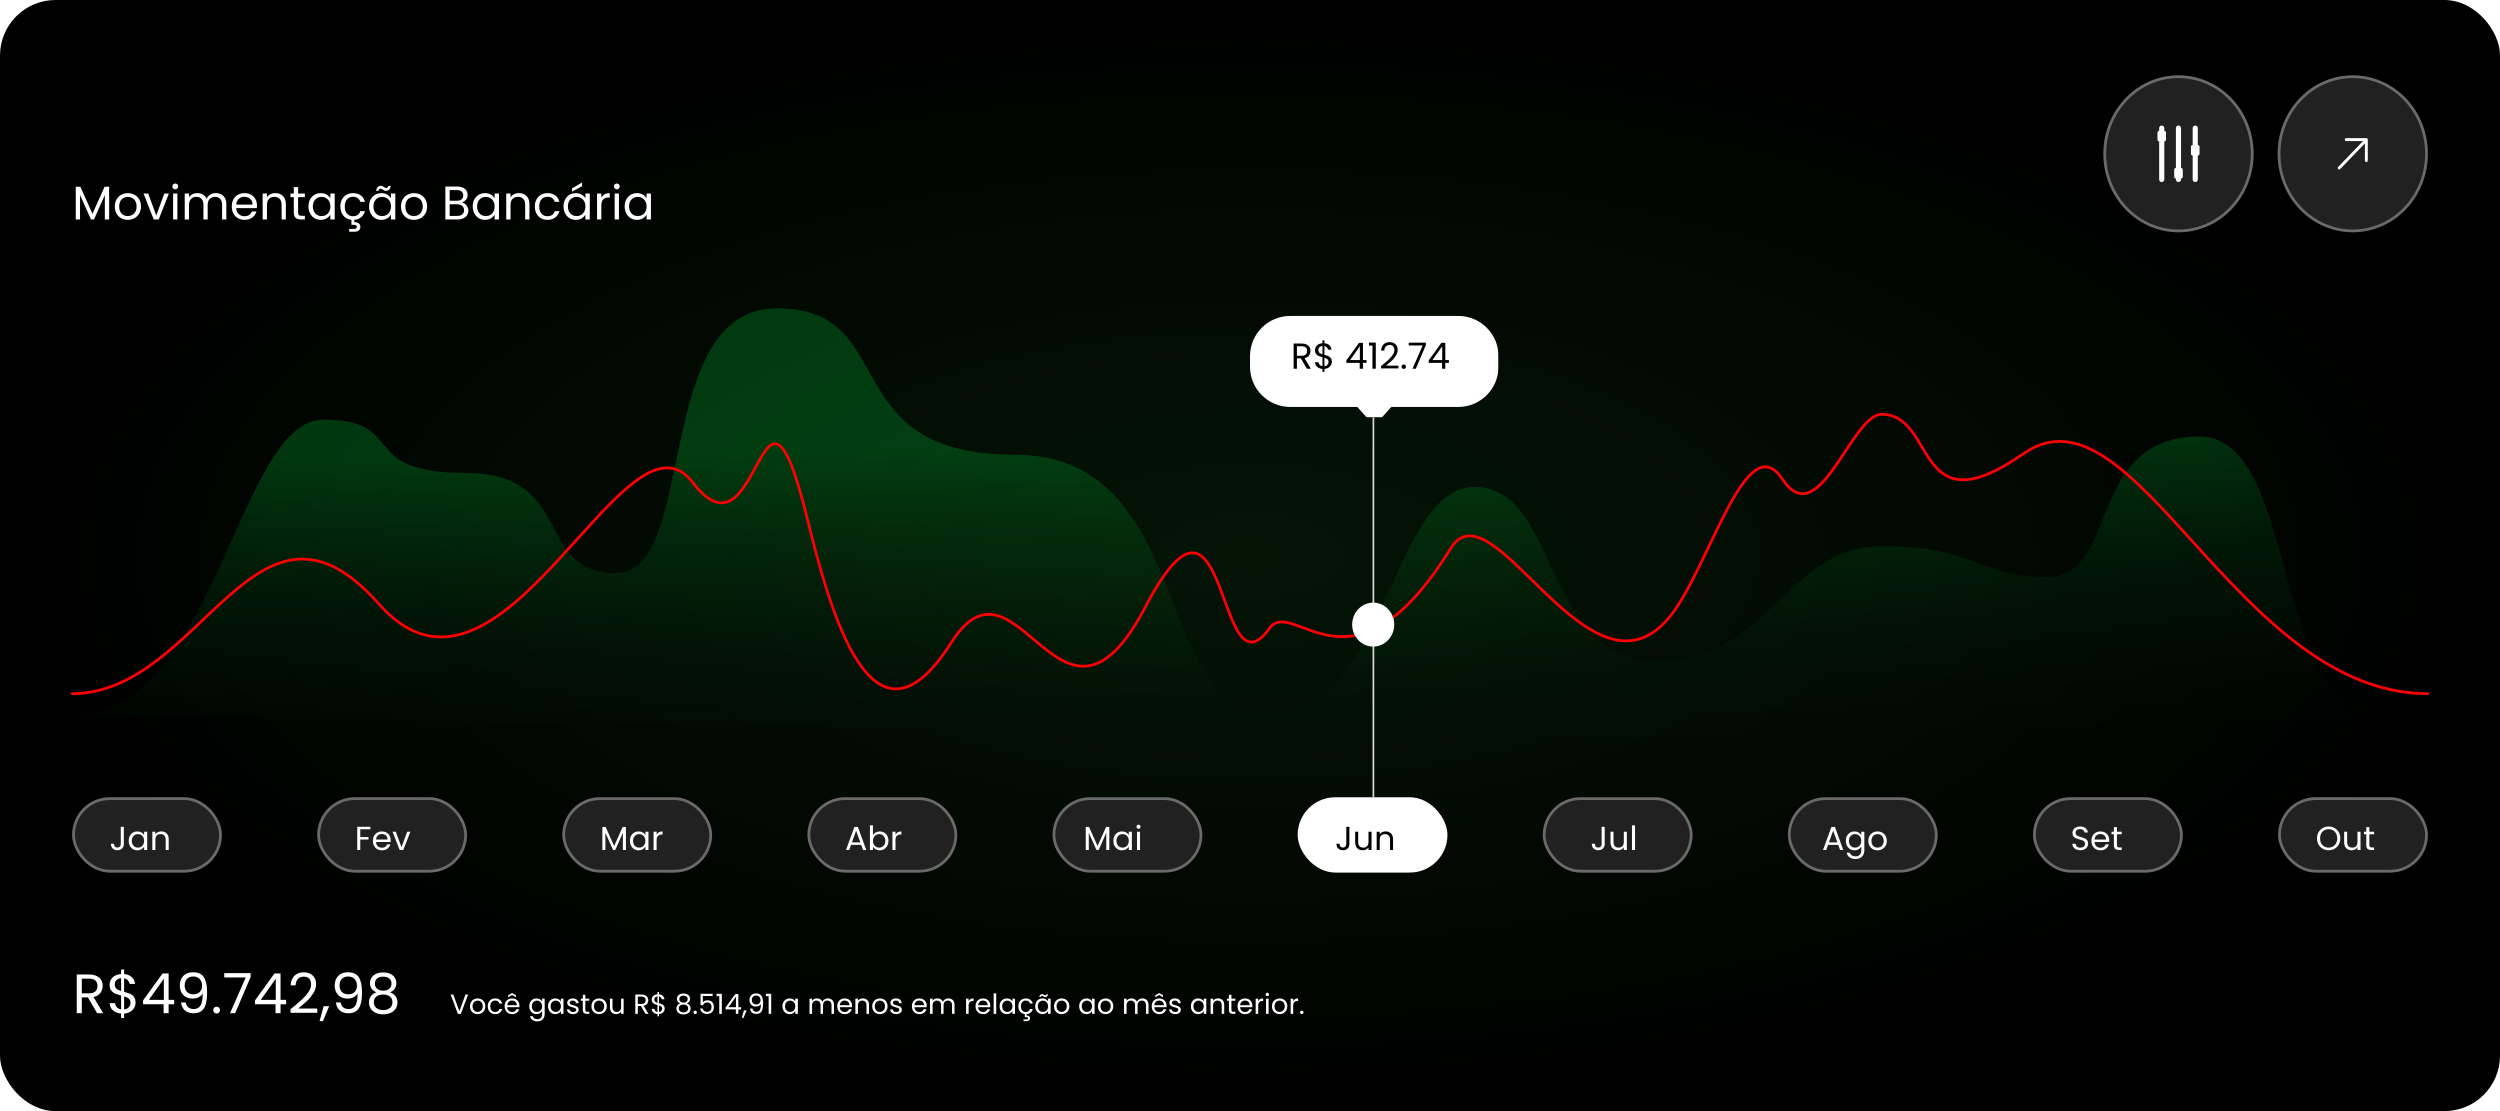 <svg width="900" height="400" viewBox="0 0 900 400" fill="none" xmlns="http://www.w3.org/2000/svg">
<rect width="900" height="400" rx="20" fill="url(#paint0_radial_320_2666)"/>
<g clip-path="url(#clip0_320_2666)">
<path d="M34.972 364.757L31.652 359.057H29.452V364.757H27.632V350.817H32.132C33.185 350.817 34.072 350.997 34.792 351.357C35.526 351.717 36.072 352.204 36.432 352.817C36.792 353.43 36.972 354.13 36.972 354.917C36.972 355.877 36.692 356.724 36.132 357.457C35.586 358.19 34.759 358.677 33.652 358.917L37.152 364.757H34.972ZM29.452 357.597H32.132C33.119 357.597 33.859 357.357 34.352 356.877C34.846 356.384 35.092 355.73 35.092 354.917C35.092 354.09 34.846 353.45 34.352 352.997C33.872 352.544 33.132 352.317 32.132 352.317H29.452V357.597ZM48.8 360.937C48.8 361.577 48.64 362.19 48.32 362.777C48 363.35 47.527 363.83 46.9 364.217C46.287 364.604 45.547 364.824 44.68 364.877V366.497H43.6V364.877C42.387 364.77 41.4 364.384 40.64 363.717C39.88 363.037 39.493 362.177 39.48 361.137H41.42C41.474 361.697 41.68 362.184 42.04 362.597C42.413 363.01 42.934 363.27 43.6 363.377V358.377C42.707 358.15 41.987 357.917 41.44 357.677C40.894 357.437 40.427 357.064 40.04 356.557C39.654 356.05 39.46 355.37 39.46 354.517C39.46 353.437 39.834 352.544 40.58 351.837C41.34 351.13 42.347 350.737 43.6 350.657V348.997H44.68V350.657C45.813 350.75 46.727 351.117 47.42 351.757C48.114 352.384 48.514 353.204 48.62 354.217H46.68C46.614 353.75 46.407 353.33 46.06 352.957C45.714 352.57 45.254 352.317 44.68 352.197V357.077C45.56 357.304 46.273 357.537 46.82 357.777C47.38 358.004 47.847 358.37 48.22 358.877C48.607 359.384 48.8 360.07 48.8 360.937ZM41.32 354.417C41.32 355.07 41.514 355.57 41.9 355.917C42.287 356.264 42.853 356.55 43.6 356.777V352.157C42.907 352.224 42.353 352.45 41.94 352.837C41.527 353.21 41.32 353.737 41.32 354.417ZM44.68 363.397C45.4 363.317 45.96 363.057 46.36 362.617C46.773 362.177 46.98 361.65 46.98 361.037C46.98 360.384 46.78 359.884 46.38 359.537C45.98 359.177 45.413 358.89 44.68 358.677V363.397ZM51.502 361.537V360.157L58.522 350.437H60.702V359.957H62.702V361.537H60.702V364.757H58.902V361.537H51.502ZM58.982 352.337L53.602 359.957H58.982V352.337ZM66.86 360.877C66.993 361.637 67.3 362.224 67.78 362.637C68.273 363.05 68.933 363.257 69.76 363.257C70.866 363.257 71.68 362.824 72.2 361.957C72.733 361.09 72.986 359.63 72.96 357.577C72.68 358.177 72.213 358.65 71.56 358.997C70.906 359.33 70.18 359.497 69.38 359.497C68.486 359.497 67.686 359.317 66.98 358.957C66.286 358.584 65.74 358.044 65.34 357.337C64.94 356.63 64.74 355.777 64.74 354.777C64.74 353.35 65.153 352.204 65.98 351.337C66.806 350.457 67.98 350.017 69.5 350.017C71.366 350.017 72.673 350.624 73.42 351.837C74.18 353.05 74.56 354.857 74.56 357.257C74.56 358.937 74.406 360.324 74.1 361.417C73.806 362.51 73.3 363.344 72.58 363.917C71.873 364.49 70.9 364.777 69.66 364.777C68.3 364.777 67.24 364.41 66.48 363.677C65.72 362.944 65.286 362.01 65.18 360.877H66.86ZM69.68 357.957C70.573 357.957 71.306 357.684 71.88 357.137C72.453 356.577 72.74 355.824 72.74 354.877C72.74 353.877 72.46 353.07 71.9 352.457C71.34 351.844 70.553 351.537 69.54 351.537C68.606 351.537 67.86 351.83 67.3 352.417C66.753 353.004 66.48 353.777 66.48 354.737C66.48 355.71 66.753 356.49 67.3 357.077C67.846 357.664 68.64 357.957 69.68 357.957ZM77.997 364.877C77.651 364.877 77.357 364.757 77.117 364.517C76.877 364.277 76.757 363.984 76.757 363.637C76.757 363.29 76.877 362.997 77.117 362.757C77.357 362.517 77.651 362.397 77.997 362.397C78.331 362.397 78.611 362.517 78.837 362.757C79.077 362.997 79.197 363.29 79.197 363.637C79.197 363.984 79.077 364.277 78.837 364.517C78.611 364.757 78.331 364.877 77.997 364.877ZM90.217 351.717L84.657 364.757H82.817L88.457 351.897H80.737V350.337H90.217V351.717ZM91.794 361.537V360.157L98.814 350.437H100.995V359.957H102.995V361.537H100.995V364.757H99.195V361.537H91.794ZM99.275 352.337L93.894 359.957H99.275V352.337ZM104.593 363.297C106.286 361.937 107.613 360.824 108.573 359.957C109.533 359.077 110.339 358.164 110.993 357.217C111.659 356.257 111.993 355.317 111.993 354.397C111.993 353.53 111.779 352.85 111.353 352.357C110.939 351.85 110.266 351.597 109.333 351.597C108.426 351.597 107.719 351.884 107.213 352.457C106.719 353.017 106.453 353.77 106.413 354.717H104.653C104.706 353.224 105.159 352.07 106.013 351.257C106.866 350.444 107.966 350.037 109.313 350.037C110.686 350.037 111.773 350.417 112.573 351.177C113.386 351.937 113.793 352.984 113.793 354.317C113.793 355.424 113.459 356.504 112.793 357.557C112.139 358.597 111.393 359.517 110.553 360.317C109.713 361.104 108.639 362.024 107.333 363.077H114.213V364.597H104.593V363.297ZM118.497 362.237L116.257 367.617H115.037L116.497 362.237H118.497ZM122.621 360.877C122.755 361.637 123.061 362.224 123.541 362.637C124.035 363.05 124.695 363.257 125.521 363.257C126.628 363.257 127.441 362.824 127.961 361.957C128.495 361.09 128.748 359.63 128.721 357.577C128.441 358.177 127.975 358.65 127.321 358.997C126.668 359.33 125.941 359.497 125.141 359.497C124.248 359.497 123.448 359.317 122.741 358.957C122.048 358.584 121.501 358.044 121.101 357.337C120.701 356.63 120.501 355.777 120.501 354.777C120.501 353.35 120.915 352.204 121.741 351.337C122.568 350.457 123.741 350.017 125.261 350.017C127.128 350.017 128.435 350.624 129.181 351.837C129.941 353.05 130.321 354.857 130.321 357.257C130.321 358.937 130.168 360.324 129.861 361.417C129.568 362.51 129.061 363.344 128.341 363.917C127.635 364.49 126.661 364.777 125.421 364.777C124.061 364.777 123.001 364.41 122.241 363.677C121.481 362.944 121.048 362.01 120.941 360.877H122.621ZM125.441 357.957C126.335 357.957 127.068 357.684 127.641 357.137C128.215 356.577 128.501 355.824 128.501 354.877C128.501 353.877 128.221 353.07 127.661 352.457C127.101 351.844 126.315 351.537 125.301 351.537C124.368 351.537 123.621 351.83 123.061 352.417C122.515 353.004 122.241 353.777 122.241 354.737C122.241 355.71 122.515 356.49 123.061 357.077C123.608 357.664 124.401 357.957 125.441 357.957ZM135.519 357.237C134.772 356.944 134.199 356.517 133.799 355.957C133.399 355.397 133.199 354.717 133.199 353.917C133.199 353.197 133.379 352.55 133.739 351.977C134.099 351.39 134.632 350.93 135.339 350.597C136.059 350.25 136.926 350.077 137.939 350.077C138.952 350.077 139.812 350.25 140.519 350.597C141.239 350.93 141.779 351.39 142.139 351.977C142.512 352.55 142.699 353.197 142.699 353.917C142.699 354.69 142.492 355.37 142.079 355.957C141.666 356.53 141.099 356.957 140.379 357.237C141.206 357.49 141.859 357.937 142.339 358.577C142.832 359.204 143.079 359.964 143.079 360.857C143.079 361.724 142.866 362.484 142.439 363.137C142.012 363.777 141.406 364.277 140.619 364.637C139.846 364.984 138.952 365.157 137.939 365.157C136.926 365.157 136.032 364.984 135.259 364.637C134.499 364.277 133.906 363.777 133.479 363.137C133.052 362.484 132.839 361.724 132.839 360.857C132.839 359.964 133.079 359.197 133.559 358.557C134.039 357.917 134.692 357.477 135.519 357.237ZM140.939 354.137C140.939 353.324 140.672 352.697 140.139 352.257C139.606 351.817 138.872 351.597 137.939 351.597C137.019 351.597 136.292 351.817 135.759 352.257C135.226 352.697 134.959 353.33 134.959 354.157C134.959 354.904 135.232 355.504 135.779 355.957C136.339 356.41 137.059 356.637 137.939 356.637C138.832 356.637 139.552 356.41 140.099 355.957C140.659 355.49 140.939 354.884 140.939 354.137ZM137.939 358.037C136.952 358.037 136.146 358.27 135.519 358.737C134.892 359.19 134.579 359.877 134.579 360.797C134.579 361.65 134.879 362.337 135.479 362.857C136.092 363.377 136.912 363.637 137.939 363.637C138.966 363.637 139.779 363.377 140.379 362.857C140.979 362.337 141.279 361.65 141.279 360.797C141.279 359.904 140.972 359.224 140.359 358.757C139.746 358.277 138.939 358.037 137.939 358.037Z" fill="white"/>
<path d="M168.53 358.03L165.9 365H164.85L162.22 358.03H163.19L165.38 364.04L167.57 358.03H168.53ZM171.918 365.09C171.404 365.09 170.938 364.973 170.518 364.74C170.104 364.507 169.778 364.177 169.538 363.75C169.304 363.317 169.188 362.817 169.188 362.25C169.188 361.69 169.308 361.197 169.548 360.77C169.794 360.337 170.128 360.007 170.548 359.78C170.968 359.547 171.438 359.43 171.958 359.43C172.478 359.43 172.948 359.547 173.368 359.78C173.788 360.007 174.118 360.333 174.358 360.76C174.604 361.187 174.728 361.683 174.728 362.25C174.728 362.817 174.601 363.317 174.348 363.75C174.101 364.177 173.764 364.507 173.338 364.74C172.911 364.973 172.438 365.09 171.918 365.09ZM171.918 364.29C172.244 364.29 172.551 364.213 172.838 364.06C173.124 363.907 173.354 363.677 173.528 363.37C173.708 363.063 173.798 362.69 173.798 362.25C173.798 361.81 173.711 361.437 173.538 361.13C173.364 360.823 173.138 360.597 172.858 360.45C172.578 360.297 172.274 360.22 171.948 360.22C171.614 360.22 171.308 360.297 171.028 360.45C170.754 360.597 170.534 360.823 170.368 361.13C170.201 361.437 170.118 361.81 170.118 362.25C170.118 362.697 170.198 363.073 170.358 363.38C170.524 363.687 170.744 363.917 171.018 364.07C171.291 364.217 171.591 364.29 171.918 364.29ZM175.584 362.25C175.584 361.683 175.698 361.19 175.924 360.77C176.151 360.343 176.464 360.013 176.864 359.78C177.271 359.547 177.734 359.43 178.254 359.43C178.928 359.43 179.481 359.593 179.914 359.92C180.354 360.247 180.644 360.7 180.784 361.28H179.804C179.711 360.947 179.528 360.683 179.254 360.49C178.988 360.297 178.654 360.2 178.254 360.2C177.734 360.2 177.314 360.38 176.994 360.74C176.674 361.093 176.514 361.597 176.514 362.25C176.514 362.91 176.674 363.42 176.994 363.78C177.314 364.14 177.734 364.32 178.254 364.32C178.654 364.32 178.988 364.227 179.254 364.04C179.521 363.853 179.704 363.587 179.804 363.24H180.784C180.638 363.8 180.344 364.25 179.904 364.59C179.464 364.923 178.914 365.09 178.254 365.09C177.734 365.09 177.271 364.973 176.864 364.74C176.464 364.507 176.151 364.177 175.924 363.75C175.698 363.323 175.584 362.823 175.584 362.25ZM186.999 362.05C186.999 362.223 186.989 362.407 186.969 362.6H182.589C182.622 363.14 182.805 363.563 183.139 363.87C183.479 364.17 183.889 364.32 184.369 364.32C184.762 364.32 185.089 364.23 185.349 364.05C185.615 363.863 185.802 363.617 185.909 363.31H186.889C186.742 363.837 186.449 364.267 186.009 364.6C185.569 364.927 185.022 365.09 184.369 365.09C183.849 365.09 183.382 364.973 182.969 364.74C182.562 364.507 182.242 364.177 182.009 363.75C181.775 363.317 181.659 362.817 181.659 362.25C181.659 361.683 181.772 361.187 181.999 360.76C182.225 360.333 182.542 360.007 182.949 359.78C183.362 359.547 183.835 359.43 184.369 359.43C184.889 359.43 185.349 359.543 185.749 359.77C186.149 359.997 186.455 360.31 186.669 360.71C186.889 361.103 186.999 361.55 186.999 362.05ZM186.059 361.86C186.059 361.513 185.982 361.217 185.829 360.97C185.675 360.717 185.465 360.527 185.199 360.4C184.939 360.267 184.649 360.2 184.329 360.2C183.869 360.2 183.475 360.347 183.149 360.64C182.829 360.933 182.645 361.34 182.599 361.86H186.059ZM184.339 358.18L182.949 359.03V358.31L184.339 357.48L185.719 358.31V359.03L184.339 358.18ZM193.126 359.43C193.599 359.43 194.012 359.533 194.366 359.74C194.726 359.947 194.992 360.207 195.166 360.52V359.52H196.086V365.12C196.086 365.62 195.979 366.063 195.766 366.45C195.552 366.843 195.246 367.15 194.846 367.37C194.452 367.59 193.992 367.7 193.466 367.7C192.746 367.7 192.146 367.53 191.666 367.19C191.186 366.85 190.902 366.387 190.816 365.8H191.716C191.816 366.133 192.022 366.4 192.336 366.6C192.649 366.807 193.026 366.91 193.466 366.91C193.966 366.91 194.372 366.753 194.686 366.44C195.006 366.127 195.166 365.687 195.166 365.12V363.97C194.986 364.29 194.719 364.557 194.366 364.77C194.012 364.983 193.599 365.09 193.126 365.09C192.639 365.09 192.196 364.97 191.796 364.73C191.402 364.49 191.092 364.153 190.866 363.72C190.639 363.287 190.526 362.793 190.526 362.24C190.526 361.68 190.639 361.19 190.866 360.77C191.092 360.343 191.402 360.013 191.796 359.78C192.196 359.547 192.639 359.43 193.126 359.43ZM195.166 362.25C195.166 361.837 195.082 361.477 194.916 361.17C194.749 360.863 194.522 360.63 194.236 360.47C193.956 360.303 193.646 360.22 193.306 360.22C192.966 360.22 192.656 360.3 192.376 360.46C192.096 360.62 191.872 360.853 191.706 361.16C191.539 361.467 191.456 361.827 191.456 362.24C191.456 362.66 191.539 363.027 191.706 363.34C191.872 363.647 192.096 363.883 192.376 364.05C192.656 364.21 192.966 364.29 193.306 364.29C193.646 364.29 193.956 364.21 194.236 364.05C194.522 363.883 194.749 363.647 194.916 363.34C195.082 363.027 195.166 362.663 195.166 362.25ZM197.284 362.24C197.284 361.68 197.397 361.19 197.624 360.77C197.85 360.343 198.16 360.013 198.554 359.78C198.954 359.547 199.397 359.43 199.884 359.43C200.364 359.43 200.78 359.533 201.134 359.74C201.487 359.947 201.75 360.207 201.924 360.52V359.52H202.844V365H201.924V363.98C201.744 364.3 201.474 364.567 201.114 364.78C200.76 364.987 200.347 365.09 199.874 365.09C199.387 365.09 198.947 364.97 198.554 364.73C198.16 364.49 197.85 364.153 197.624 363.72C197.397 363.287 197.284 362.793 197.284 362.24ZM201.924 362.25C201.924 361.837 201.84 361.477 201.674 361.17C201.507 360.863 201.28 360.63 200.994 360.47C200.714 360.303 200.404 360.22 200.064 360.22C199.724 360.22 199.414 360.3 199.134 360.46C198.854 360.62 198.63 360.853 198.464 361.16C198.297 361.467 198.214 361.827 198.214 362.24C198.214 362.66 198.297 363.027 198.464 363.34C198.63 363.647 198.854 363.883 199.134 364.05C199.414 364.21 199.724 364.29 200.064 364.29C200.404 364.29 200.714 364.21 200.994 364.05C201.28 363.883 201.507 363.647 201.674 363.34C201.84 363.027 201.924 362.663 201.924 362.25ZM206.321 365.09C205.901 365.09 205.525 365.02 205.191 364.88C204.858 364.733 204.595 364.533 204.401 364.28C204.208 364.02 204.101 363.723 204.081 363.39H205.021C205.048 363.663 205.175 363.887 205.401 364.06C205.635 364.233 205.938 364.32 206.311 364.32C206.658 364.32 206.931 364.243 207.131 364.09C207.331 363.937 207.431 363.743 207.431 363.51C207.431 363.27 207.325 363.093 207.111 362.98C206.898 362.86 206.568 362.743 206.121 362.63C205.715 362.523 205.381 362.417 205.121 362.31C204.868 362.197 204.648 362.033 204.461 361.82C204.281 361.6 204.191 361.313 204.191 360.96C204.191 360.68 204.275 360.423 204.441 360.19C204.608 359.957 204.845 359.773 205.151 359.64C205.458 359.5 205.808 359.43 206.201 359.43C206.808 359.43 207.298 359.583 207.671 359.89C208.045 360.197 208.245 360.617 208.271 361.15H207.361C207.341 360.863 207.225 360.633 207.011 360.46C206.805 360.287 206.525 360.2 206.171 360.2C205.845 360.2 205.585 360.27 205.391 360.41C205.198 360.55 205.101 360.733 205.101 360.96C205.101 361.14 205.158 361.29 205.271 361.41C205.391 361.523 205.538 361.617 205.711 361.69C205.891 361.757 206.138 361.833 206.451 361.92C206.845 362.027 207.165 362.133 207.411 362.24C207.658 362.34 207.868 362.493 208.041 362.7C208.221 362.907 208.315 363.177 208.321 363.51C208.321 363.81 208.238 364.08 208.071 364.32C207.905 364.56 207.668 364.75 207.361 364.89C207.061 365.023 206.715 365.09 206.321 365.09ZM210.716 360.27V363.5C210.716 363.767 210.773 363.957 210.886 364.07C210.999 364.177 211.196 364.23 211.476 364.23H212.146V365H211.326C210.819 365 210.439 364.883 210.186 364.65C209.933 364.417 209.806 364.033 209.806 363.5V360.27H209.096V359.52H209.806V358.14H210.716V359.52H212.146V360.27H210.716ZM215.639 365.09C215.125 365.09 214.659 364.973 214.239 364.74C213.825 364.507 213.499 364.177 213.259 363.75C213.025 363.317 212.909 362.817 212.909 362.25C212.909 361.69 213.029 361.197 213.269 360.77C213.515 360.337 213.849 360.007 214.269 359.78C214.689 359.547 215.159 359.43 215.679 359.43C216.199 359.43 216.669 359.547 217.089 359.78C217.509 360.007 217.839 360.333 218.079 360.76C218.325 361.187 218.449 361.683 218.449 362.25C218.449 362.817 218.322 363.317 218.069 363.75C217.822 364.177 217.485 364.507 217.059 364.74C216.632 364.973 216.159 365.09 215.639 365.09ZM215.639 364.29C215.965 364.29 216.272 364.213 216.559 364.06C216.845 363.907 217.075 363.677 217.249 363.37C217.429 363.063 217.519 362.69 217.519 362.25C217.519 361.81 217.432 361.437 217.259 361.13C217.085 360.823 216.859 360.597 216.579 360.45C216.299 360.297 215.995 360.22 215.669 360.22C215.335 360.22 215.029 360.297 214.749 360.45C214.475 360.597 214.255 360.823 214.089 361.13C213.922 361.437 213.839 361.81 213.839 362.25C213.839 362.697 213.919 363.073 214.079 363.38C214.245 363.687 214.465 363.917 214.739 364.07C215.012 364.217 215.312 364.29 215.639 364.29ZM224.505 359.52V365H223.595V364.19C223.422 364.47 223.178 364.69 222.865 364.85C222.558 365.003 222.218 365.08 221.845 365.08C221.418 365.08 221.035 364.993 220.695 364.82C220.355 364.64 220.085 364.373 219.885 364.02C219.692 363.667 219.595 363.237 219.595 362.73V359.52H220.495V362.61C220.495 363.15 220.632 363.567 220.905 363.86C221.178 364.147 221.552 364.29 222.025 364.29C222.512 364.29 222.895 364.14 223.175 363.84C223.455 363.54 223.595 363.103 223.595 362.53V359.52H224.505ZM232.378 365L230.718 362.15H229.618V365H228.708V358.03H230.958C231.484 358.03 231.928 358.12 232.288 358.3C232.654 358.48 232.928 358.723 233.108 359.03C233.288 359.337 233.378 359.687 233.378 360.08C233.378 360.56 233.238 360.983 232.958 361.35C232.684 361.717 232.271 361.96 231.718 362.08L233.468 365H232.378ZM229.618 361.42H230.958C231.451 361.42 231.821 361.3 232.068 361.06C232.314 360.813 232.438 360.487 232.438 360.08C232.438 359.667 232.314 359.347 232.068 359.12C231.828 358.893 231.458 358.78 230.958 358.78H229.618V361.42ZM239.291 363.09C239.291 363.41 239.211 363.717 239.051 364.01C238.891 364.297 238.655 364.537 238.341 364.73C238.035 364.923 237.665 365.033 237.231 365.06V365.87H236.691V365.06C236.085 365.007 235.591 364.813 235.211 364.48C234.831 364.14 234.638 363.71 234.631 363.19H235.601C235.628 363.47 235.731 363.713 235.911 363.92C236.098 364.127 236.358 364.257 236.691 364.31V361.81C236.245 361.697 235.885 361.58 235.611 361.46C235.338 361.34 235.105 361.153 234.911 360.9C234.718 360.647 234.621 360.307 234.621 359.88C234.621 359.34 234.808 358.893 235.181 358.54C235.561 358.187 236.065 357.99 236.691 357.95V357.12H237.231V357.95C237.798 357.997 238.255 358.18 238.601 358.5C238.948 358.813 239.148 359.223 239.201 359.73H238.231C238.198 359.497 238.095 359.287 237.921 359.1C237.748 358.907 237.518 358.78 237.231 358.72V361.16C237.671 361.273 238.028 361.39 238.301 361.51C238.581 361.623 238.815 361.807 239.001 362.06C239.195 362.313 239.291 362.657 239.291 363.09ZM235.551 359.83C235.551 360.157 235.648 360.407 235.841 360.58C236.035 360.753 236.318 360.897 236.691 361.01V358.7C236.345 358.733 236.068 358.847 235.861 359.04C235.655 359.227 235.551 359.49 235.551 359.83ZM237.231 364.32C237.591 364.28 237.871 364.15 238.071 363.93C238.278 363.71 238.381 363.447 238.381 363.14C238.381 362.813 238.281 362.563 238.081 362.39C237.881 362.21 237.598 362.067 237.231 361.96V364.32ZM244.848 361.24C244.475 361.093 244.188 360.88 243.988 360.6C243.788 360.32 243.688 359.98 243.688 359.58C243.688 359.22 243.778 358.897 243.958 358.61C244.138 358.317 244.405 358.087 244.758 357.92C245.118 357.747 245.552 357.66 246.058 357.66C246.565 357.66 246.995 357.747 247.348 357.92C247.708 358.087 247.978 358.317 248.158 358.61C248.345 358.897 248.438 359.22 248.438 359.58C248.438 359.967 248.335 360.307 248.128 360.6C247.922 360.887 247.638 361.1 247.278 361.24C247.692 361.367 248.018 361.59 248.258 361.91C248.505 362.223 248.628 362.603 248.628 363.05C248.628 363.483 248.522 363.863 248.308 364.19C248.095 364.51 247.792 364.76 247.398 364.94C247.012 365.113 246.565 365.2 246.058 365.2C245.552 365.2 245.105 365.113 244.718 364.94C244.338 364.76 244.042 364.51 243.828 364.19C243.615 363.863 243.508 363.483 243.508 363.05C243.508 362.603 243.628 362.22 243.868 361.9C244.108 361.58 244.435 361.36 244.848 361.24ZM247.558 359.69C247.558 359.283 247.425 358.97 247.158 358.75C246.892 358.53 246.525 358.42 246.058 358.42C245.598 358.42 245.235 358.53 244.968 358.75C244.702 358.97 244.568 359.287 244.568 359.7C244.568 360.073 244.705 360.373 244.978 360.6C245.258 360.827 245.618 360.94 246.058 360.94C246.505 360.94 246.865 360.827 247.138 360.6C247.418 360.367 247.558 360.063 247.558 359.69ZM246.058 361.64C245.565 361.64 245.162 361.757 244.848 361.99C244.535 362.217 244.378 362.56 244.378 363.02C244.378 363.447 244.528 363.79 244.828 364.05C245.135 364.31 245.545 364.44 246.058 364.44C246.572 364.44 246.978 364.31 247.278 364.05C247.578 363.79 247.728 363.447 247.728 363.02C247.728 362.573 247.575 362.233 247.268 362C246.962 361.76 246.558 361.64 246.058 361.64ZM250.277 365.06C250.103 365.06 249.957 365 249.837 364.88C249.717 364.76 249.657 364.613 249.657 364.44C249.657 364.267 249.717 364.12 249.837 364C249.957 363.88 250.103 363.82 250.277 363.82C250.443 363.82 250.583 363.88 250.697 364C250.817 364.12 250.877 364.267 250.877 364.44C250.877 364.613 250.817 364.76 250.697 364.88C250.583 365 250.443 365.06 250.277 365.06ZM256.546 358.56H253.036V360.84C253.19 360.627 253.416 360.453 253.716 360.32C254.016 360.18 254.34 360.11 254.686 360.11C255.24 360.11 255.69 360.227 256.036 360.46C256.383 360.687 256.63 360.983 256.776 361.35C256.93 361.71 257.006 362.093 257.006 362.5C257.006 362.98 256.916 363.41 256.736 363.79C256.556 364.17 256.28 364.47 255.906 364.69C255.54 364.91 255.083 365.02 254.536 365.02C253.836 365.02 253.27 364.84 252.836 364.48C252.403 364.12 252.14 363.64 252.046 363.04H252.936C253.023 363.42 253.206 363.717 253.486 363.93C253.766 364.143 254.12 364.25 254.546 364.25C255.073 364.25 255.47 364.093 255.736 363.78C256.003 363.46 256.136 363.04 256.136 362.52C256.136 362 256.003 361.6 255.736 361.32C255.47 361.033 255.076 360.89 254.556 360.89C254.203 360.89 253.893 360.977 253.626 361.15C253.366 361.317 253.176 361.547 253.056 361.84H252.196V357.76H256.546V358.56ZM257.976 358.6V357.77H259.856V365H258.936V358.6H257.976ZM261.199 363.39V362.7L264.709 357.84H265.799V362.6H266.799V363.39H265.799V365H264.899V363.39H261.199ZM264.939 358.79L262.249 362.6H264.939V358.79ZM268.798 363.74L267.678 366.43H267.068L267.798 363.74H268.798ZM270.86 363.06C270.927 363.44 271.08 363.733 271.32 363.94C271.567 364.147 271.897 364.25 272.31 364.25C272.864 364.25 273.27 364.033 273.53 363.6C273.797 363.167 273.924 362.437 273.91 361.41C273.77 361.71 273.537 361.947 273.21 362.12C272.884 362.287 272.52 362.37 272.12 362.37C271.674 362.37 271.274 362.28 270.92 362.1C270.574 361.913 270.3 361.643 270.1 361.29C269.9 360.937 269.8 360.51 269.8 360.01C269.8 359.297 270.007 358.723 270.42 358.29C270.834 357.85 271.42 357.63 272.18 357.63C273.114 357.63 273.767 357.933 274.14 358.54C274.52 359.147 274.71 360.05 274.71 361.25C274.71 362.09 274.634 362.783 274.48 363.33C274.334 363.877 274.08 364.293 273.72 364.58C273.367 364.867 272.88 365.01 272.26 365.01C271.58 365.01 271.05 364.827 270.67 364.46C270.29 364.093 270.074 363.627 270.02 363.06H270.86ZM272.27 361.6C272.717 361.6 273.084 361.463 273.37 361.19C273.657 360.91 273.8 360.533 273.8 360.06C273.8 359.56 273.66 359.157 273.38 358.85C273.1 358.543 272.707 358.39 272.2 358.39C271.734 358.39 271.36 358.537 271.08 358.83C270.807 359.123 270.67 359.51 270.67 359.99C270.67 360.477 270.807 360.867 271.08 361.16C271.354 361.453 271.75 361.6 272.27 361.6ZM275.749 358.6V357.77H277.629V365H276.709V358.6H275.749ZM281.668 362.24C281.668 361.68 281.782 361.19 282.008 360.77C282.235 360.343 282.545 360.013 282.938 359.78C283.338 359.547 283.782 359.43 284.268 359.43C284.748 359.43 285.165 359.533 285.518 359.74C285.872 359.947 286.135 360.207 286.308 360.52V359.52H287.228V365H286.308V363.98C286.128 364.3 285.858 364.567 285.498 364.78C285.145 364.987 284.732 365.09 284.258 365.09C283.772 365.09 283.332 364.97 282.938 364.73C282.545 364.49 282.235 364.153 282.008 363.72C281.782 363.287 281.668 362.793 281.668 362.24ZM286.308 362.25C286.308 361.837 286.225 361.477 286.058 361.17C285.892 360.863 285.665 360.63 285.378 360.47C285.098 360.303 284.788 360.22 284.448 360.22C284.108 360.22 283.798 360.3 283.518 360.46C283.238 360.62 283.015 360.853 282.848 361.16C282.682 361.467 282.598 361.827 282.598 362.24C282.598 362.66 282.682 363.027 282.848 363.34C283.015 363.647 283.238 363.883 283.518 364.05C283.798 364.21 284.108 364.29 284.448 364.29C284.788 364.29 285.098 364.21 285.378 364.05C285.665 363.883 285.892 363.647 286.058 363.34C286.225 363.027 286.308 362.663 286.308 362.25ZM298.022 359.42C298.449 359.42 298.829 359.51 299.162 359.69C299.495 359.863 299.759 360.127 299.952 360.48C300.145 360.833 300.242 361.263 300.242 361.77V365H299.342V361.9C299.342 361.353 299.205 360.937 298.932 360.65C298.665 360.357 298.302 360.21 297.842 360.21C297.369 360.21 296.992 360.363 296.712 360.67C296.432 360.97 296.292 361.407 296.292 361.98V365H295.392V361.9C295.392 361.353 295.255 360.937 294.982 360.65C294.715 360.357 294.352 360.21 293.892 360.21C293.419 360.21 293.042 360.363 292.762 360.67C292.482 360.97 292.342 361.407 292.342 361.98V365H291.432V359.52H292.342V360.31C292.522 360.023 292.762 359.803 293.062 359.65C293.369 359.497 293.705 359.42 294.072 359.42C294.532 359.42 294.939 359.523 295.292 359.73C295.645 359.937 295.909 360.24 296.082 360.64C296.235 360.253 296.489 359.953 296.842 359.74C297.195 359.527 297.589 359.42 298.022 359.42ZM306.735 362.05C306.735 362.223 306.725 362.407 306.705 362.6H302.325C302.358 363.14 302.542 363.563 302.875 363.87C303.215 364.17 303.625 364.32 304.105 364.32C304.498 364.32 304.825 364.23 305.085 364.05C305.352 363.863 305.538 363.617 305.645 363.31H306.625C306.478 363.837 306.185 364.267 305.745 364.6C305.305 364.927 304.758 365.09 304.105 365.09C303.585 365.09 303.118 364.973 302.705 364.74C302.298 364.507 301.978 364.177 301.745 363.75C301.512 363.317 301.395 362.817 301.395 362.25C301.395 361.683 301.508 361.187 301.735 360.76C301.962 360.333 302.278 360.007 302.685 359.78C303.098 359.547 303.572 359.43 304.105 359.43C304.625 359.43 305.085 359.543 305.485 359.77C305.885 359.997 306.192 360.31 306.405 360.71C306.625 361.103 306.735 361.55 306.735 362.05ZM305.795 361.86C305.795 361.513 305.718 361.217 305.565 360.97C305.412 360.717 305.202 360.527 304.935 360.4C304.675 360.267 304.385 360.2 304.065 360.2C303.605 360.2 303.212 360.347 302.885 360.64C302.565 360.933 302.382 361.34 302.335 361.86H305.795ZM310.606 359.42C311.273 359.42 311.813 359.623 312.226 360.03C312.639 360.43 312.846 361.01 312.846 361.77V365H311.946V361.9C311.946 361.353 311.809 360.937 311.536 360.65C311.263 360.357 310.889 360.21 310.416 360.21C309.936 360.21 309.553 360.36 309.266 360.66C308.986 360.96 308.846 361.397 308.846 361.97V365H307.936V359.52H308.846V360.3C309.026 360.02 309.269 359.803 309.576 359.65C309.889 359.497 310.233 359.42 310.606 359.42ZM316.723 365.09C316.209 365.09 315.743 364.973 315.323 364.74C314.909 364.507 314.583 364.177 314.343 363.75C314.109 363.317 313.993 362.817 313.993 362.25C313.993 361.69 314.113 361.197 314.353 360.77C314.599 360.337 314.933 360.007 315.353 359.78C315.773 359.547 316.243 359.43 316.763 359.43C317.283 359.43 317.753 359.547 318.173 359.78C318.593 360.007 318.923 360.333 319.163 360.76C319.409 361.187 319.533 361.683 319.533 362.25C319.533 362.817 319.406 363.317 319.153 363.75C318.906 364.177 318.569 364.507 318.143 364.74C317.716 364.973 317.243 365.09 316.723 365.09ZM316.723 364.29C317.049 364.29 317.356 364.213 317.643 364.06C317.929 363.907 318.159 363.677 318.333 363.37C318.513 363.063 318.603 362.69 318.603 362.25C318.603 361.81 318.516 361.437 318.343 361.13C318.169 360.823 317.943 360.597 317.663 360.45C317.383 360.297 317.079 360.22 316.753 360.22C316.419 360.22 316.113 360.297 315.833 360.45C315.559 360.597 315.339 360.823 315.173 361.13C315.006 361.437 314.923 361.81 314.923 362.25C314.923 362.697 315.003 363.073 315.163 363.38C315.329 363.687 315.549 363.917 315.823 364.07C316.096 364.217 316.396 364.29 316.723 364.29ZM322.669 365.09C322.249 365.09 321.872 365.02 321.539 364.88C321.206 364.733 320.942 364.533 320.749 364.28C320.556 364.02 320.449 363.723 320.429 363.39H321.369C321.396 363.663 321.522 363.887 321.749 364.06C321.982 364.233 322.286 364.32 322.659 364.32C323.006 364.32 323.279 364.243 323.479 364.09C323.679 363.937 323.779 363.743 323.779 363.51C323.779 363.27 323.672 363.093 323.459 362.98C323.246 362.86 322.916 362.743 322.469 362.63C322.062 362.523 321.729 362.417 321.469 362.31C321.216 362.197 320.996 362.033 320.809 361.82C320.629 361.6 320.539 361.313 320.539 360.96C320.539 360.68 320.622 360.423 320.789 360.19C320.956 359.957 321.192 359.773 321.499 359.64C321.806 359.5 322.156 359.43 322.549 359.43C323.156 359.43 323.646 359.583 324.019 359.89C324.392 360.197 324.592 360.617 324.619 361.15H323.709C323.689 360.863 323.572 360.633 323.359 360.46C323.152 360.287 322.872 360.2 322.519 360.2C322.192 360.2 321.932 360.27 321.739 360.41C321.546 360.55 321.449 360.733 321.449 360.96C321.449 361.14 321.506 361.29 321.619 361.41C321.739 361.523 321.886 361.617 322.059 361.69C322.239 361.757 322.486 361.833 322.799 361.92C323.192 362.027 323.512 362.133 323.759 362.24C324.006 362.34 324.216 362.493 324.389 362.7C324.569 362.907 324.662 363.177 324.669 363.51C324.669 363.81 324.586 364.08 324.419 364.32C324.252 364.56 324.016 364.75 323.709 364.89C323.409 365.023 323.062 365.09 322.669 365.09ZM333.62 362.05C333.62 362.223 333.61 362.407 333.59 362.6H329.21C329.243 363.14 329.426 363.563 329.76 363.87C330.1 364.17 330.51 364.32 330.99 364.32C331.383 364.32 331.71 364.23 331.97 364.05C332.236 363.863 332.423 363.617 332.53 363.31H333.51C333.363 363.837 333.07 364.267 332.63 364.6C332.19 364.927 331.643 365.09 330.99 365.09C330.47 365.09 330.003 364.973 329.59 364.74C329.183 364.507 328.863 364.177 328.63 363.75C328.396 363.317 328.28 362.817 328.28 362.25C328.28 361.683 328.393 361.187 328.62 360.76C328.846 360.333 329.163 360.007 329.57 359.78C329.983 359.547 330.456 359.43 330.99 359.43C331.51 359.43 331.97 359.543 332.37 359.77C332.77 359.997 333.076 360.31 333.29 360.71C333.51 361.103 333.62 361.55 333.62 362.05ZM332.68 361.86C332.68 361.513 332.603 361.217 332.45 360.97C332.296 360.717 332.086 360.527 331.82 360.4C331.56 360.267 331.27 360.2 330.95 360.2C330.49 360.2 330.096 360.347 329.77 360.64C329.45 360.933 329.266 361.34 329.22 361.86H332.68ZM341.411 359.42C341.837 359.42 342.217 359.51 342.551 359.69C342.884 359.863 343.147 360.127 343.341 360.48C343.534 360.833 343.631 361.263 343.631 361.77V365H342.731V361.9C342.731 361.353 342.594 360.937 342.321 360.65C342.054 360.357 341.691 360.21 341.231 360.21C340.757 360.21 340.381 360.363 340.101 360.67C339.821 360.97 339.681 361.407 339.681 361.98V365H338.781V361.9C338.781 361.353 338.644 360.937 338.371 360.65C338.104 360.357 337.741 360.21 337.281 360.21C336.807 360.21 336.431 360.363 336.151 360.67C335.871 360.97 335.731 361.407 335.731 361.98V365H334.821V359.52H335.731V360.31C335.911 360.023 336.151 359.803 336.451 359.65C336.757 359.497 337.094 359.42 337.461 359.42C337.921 359.42 338.327 359.523 338.681 359.73C339.034 359.937 339.297 360.24 339.471 360.64C339.624 360.253 339.877 359.953 340.231 359.74C340.584 359.527 340.977 359.42 341.411 359.42ZM348.7 360.41C348.86 360.097 349.086 359.853 349.38 359.68C349.68 359.507 350.043 359.42 350.47 359.42V360.36H350.23C349.21 360.36 348.7 360.913 348.7 362.02V365H347.79V359.52H348.7V360.41ZM356.52 362.05C356.52 362.223 356.51 362.407 356.49 362.6H352.11C352.143 363.14 352.327 363.563 352.66 363.87C353 364.17 353.41 364.32 353.89 364.32C354.283 364.32 354.61 364.23 354.87 364.05C355.137 363.863 355.323 363.617 355.43 363.31H356.41C356.263 363.837 355.97 364.267 355.53 364.6C355.09 364.927 354.543 365.09 353.89 365.09C353.37 365.09 352.903 364.973 352.49 364.74C352.083 364.507 351.763 364.177 351.53 363.75C351.297 363.317 351.18 362.817 351.18 362.25C351.18 361.683 351.293 361.187 351.52 360.76C351.747 360.333 352.063 360.007 352.47 359.78C352.883 359.547 353.357 359.43 353.89 359.43C354.41 359.43 354.87 359.543 355.27 359.77C355.67 359.997 355.977 360.31 356.19 360.71C356.41 361.103 356.52 361.55 356.52 362.05ZM355.58 361.86C355.58 361.513 355.503 361.217 355.35 360.97C355.197 360.717 354.987 360.527 354.72 360.4C354.46 360.267 354.17 360.2 353.85 360.2C353.39 360.2 352.997 360.347 352.67 360.64C352.35 360.933 352.167 361.34 352.12 361.86H355.58ZM358.631 357.6V365H357.721V357.6H358.631ZM359.842 362.24C359.842 361.68 359.955 361.19 360.182 360.77C360.409 360.343 360.719 360.013 361.112 359.78C361.512 359.547 361.955 359.43 362.442 359.43C362.922 359.43 363.339 359.533 363.692 359.74C364.045 359.947 364.309 360.207 364.482 360.52V359.52H365.402V365H364.482V363.98C364.302 364.3 364.032 364.567 363.672 364.78C363.319 364.987 362.905 365.09 362.432 365.09C361.945 365.09 361.505 364.97 361.112 364.73C360.719 364.49 360.409 364.153 360.182 363.72C359.955 363.287 359.842 362.793 359.842 362.24ZM364.482 362.25C364.482 361.837 364.399 361.477 364.232 361.17C364.065 360.863 363.839 360.63 363.552 360.47C363.272 360.303 362.962 360.22 362.622 360.22C362.282 360.22 361.972 360.3 361.692 360.46C361.412 360.62 361.189 360.853 361.022 361.16C360.855 361.467 360.772 361.827 360.772 362.24C360.772 362.66 360.855 363.027 361.022 363.34C361.189 363.647 361.412 363.883 361.692 364.05C361.972 364.21 362.282 364.29 362.622 364.29C362.962 364.29 363.272 364.21 363.552 364.05C363.839 363.883 364.065 363.647 364.232 363.34C364.399 363.027 364.482 362.663 364.482 362.25ZM369.27 364.32C369.67 364.32 370.003 364.227 370.27 364.04C370.537 363.853 370.72 363.587 370.82 363.24H371.8C371.667 363.76 371.403 364.187 371.01 364.52C370.623 364.847 370.137 365.033 369.55 365.08V365.58C369.943 365.573 370.257 365.657 370.49 365.83C370.723 366.003 370.84 366.25 370.84 366.57C370.84 366.883 370.727 367.133 370.5 367.32C370.273 367.507 369.98 367.6 369.62 367.6H368.47V367.01H369.44C369.66 367.01 369.82 366.977 369.92 366.91C370.027 366.843 370.08 366.73 370.08 366.57C370.08 366.417 370.027 366.307 369.92 366.24C369.82 366.173 369.66 366.14 369.44 366.14H368.94V365.07C368.48 365.023 368.073 364.88 367.72 364.64C367.367 364.393 367.09 364.067 366.89 363.66C366.697 363.247 366.6 362.777 366.6 362.25C366.6 361.683 366.713 361.19 366.94 360.77C367.167 360.343 367.48 360.013 367.88 359.78C368.287 359.547 368.75 359.43 369.27 359.43C369.943 359.43 370.497 359.593 370.93 359.92C371.37 360.247 371.66 360.7 371.8 361.28H370.82C370.727 360.947 370.543 360.683 370.27 360.49C370.003 360.297 369.67 360.2 369.27 360.2C368.75 360.2 368.33 360.38 368.01 360.74C367.69 361.093 367.53 361.597 367.53 362.25C367.53 362.91 367.69 363.42 368.01 363.78C368.33 364.14 368.75 364.32 369.27 364.32ZM372.674 362.24C372.674 361.68 372.787 361.19 373.014 360.77C373.241 360.343 373.551 360.013 373.944 359.78C374.344 359.547 374.787 359.43 375.274 359.43C375.754 359.43 376.171 359.533 376.524 359.74C376.877 359.947 377.141 360.207 377.314 360.52V359.52H378.234V365H377.314V363.98C377.134 364.3 376.864 364.567 376.504 364.78C376.151 364.987 375.737 365.09 375.264 365.09C374.777 365.09 374.337 364.97 373.944 364.73C373.551 364.49 373.241 364.153 373.014 363.72C372.787 363.287 372.674 362.793 372.674 362.24ZM377.314 362.25C377.314 361.837 377.231 361.477 377.064 361.17C376.897 360.863 376.671 360.63 376.384 360.47C376.104 360.303 375.794 360.22 375.454 360.22C375.114 360.22 374.804 360.3 374.524 360.46C374.244 360.62 374.021 360.853 373.854 361.16C373.687 361.467 373.604 361.827 373.604 362.24C373.604 362.66 373.687 363.027 373.854 363.34C374.021 363.647 374.244 363.883 374.524 364.05C374.804 364.21 375.114 364.29 375.454 364.29C375.794 364.29 376.104 364.21 376.384 364.05C376.671 363.883 376.897 363.647 377.064 363.34C377.231 363.027 377.314 362.663 377.314 362.25ZM374.164 358.93C374.211 358.59 374.321 358.33 374.494 358.15C374.674 357.97 374.897 357.88 375.164 357.88C375.291 357.88 375.397 357.903 375.484 357.95C375.577 357.99 375.687 358.05 375.814 358.13C375.907 358.197 375.991 358.25 376.064 358.29C376.137 358.323 376.217 358.34 376.304 358.34C376.417 358.34 376.514 358.303 376.594 358.23C376.674 358.157 376.724 358.05 376.744 357.91H377.264C377.224 358.243 377.114 358.5 376.934 358.68C376.754 358.86 376.531 358.95 376.264 358.95C376.137 358.95 376.024 358.93 375.924 358.89C375.831 358.843 375.724 358.777 375.604 358.69C375.497 358.623 375.411 358.573 375.344 358.54C375.284 358.507 375.211 358.49 375.124 358.49C375.011 358.49 374.914 358.527 374.834 358.6C374.761 358.673 374.714 358.783 374.694 358.93H374.164ZM382.162 365.09C381.649 365.09 381.182 364.973 380.762 364.74C380.349 364.507 380.022 364.177 379.782 363.75C379.549 363.317 379.432 362.817 379.432 362.25C379.432 361.69 379.552 361.197 379.792 360.77C380.039 360.337 380.372 360.007 380.792 359.78C381.212 359.547 381.682 359.43 382.202 359.43C382.722 359.43 383.192 359.547 383.612 359.78C384.032 360.007 384.362 360.333 384.602 360.76C384.849 361.187 384.972 361.683 384.972 362.25C384.972 362.817 384.845 363.317 384.592 363.75C384.345 364.177 384.009 364.507 383.582 364.74C383.155 364.973 382.682 365.09 382.162 365.09ZM382.162 364.29C382.489 364.29 382.795 364.213 383.082 364.06C383.369 363.907 383.599 363.677 383.772 363.37C383.952 363.063 384.042 362.69 384.042 362.25C384.042 361.81 383.955 361.437 383.782 361.13C383.609 360.823 383.382 360.597 383.102 360.45C382.822 360.297 382.519 360.22 382.192 360.22C381.859 360.22 381.552 360.297 381.272 360.45C380.999 360.597 380.779 360.823 380.612 361.13C380.445 361.437 380.362 361.81 380.362 362.25C380.362 362.697 380.442 363.073 380.602 363.38C380.769 363.687 380.989 363.917 381.262 364.07C381.535 364.217 381.835 364.29 382.162 364.29ZM388.494 362.24C388.494 361.68 388.608 361.19 388.834 360.77C389.061 360.343 389.371 360.013 389.764 359.78C390.164 359.547 390.608 359.43 391.094 359.43C391.574 359.43 391.991 359.533 392.344 359.74C392.698 359.947 392.961 360.207 393.134 360.52V359.52H394.054V365H393.134V363.98C392.954 364.3 392.684 364.567 392.324 364.78C391.971 364.987 391.558 365.09 391.084 365.09C390.598 365.09 390.158 364.97 389.764 364.73C389.371 364.49 389.061 364.153 388.834 363.72C388.608 363.287 388.494 362.793 388.494 362.24ZM393.134 362.25C393.134 361.837 393.051 361.477 392.884 361.17C392.718 360.863 392.491 360.63 392.204 360.47C391.924 360.303 391.614 360.22 391.274 360.22C390.934 360.22 390.624 360.3 390.344 360.46C390.064 360.62 389.841 360.853 389.674 361.16C389.508 361.467 389.424 361.827 389.424 362.24C389.424 362.66 389.508 363.027 389.674 363.34C389.841 363.647 390.064 363.883 390.344 364.05C390.624 364.21 390.934 364.29 391.274 364.29C391.614 364.29 391.924 364.21 392.204 364.05C392.491 363.883 392.718 363.647 392.884 363.34C393.051 363.027 393.134 362.663 393.134 362.25ZM397.982 365.09C397.469 365.09 397.002 364.973 396.582 364.74C396.169 364.507 395.842 364.177 395.602 363.75C395.369 363.317 395.252 362.817 395.252 362.25C395.252 361.69 395.372 361.197 395.612 360.77C395.859 360.337 396.192 360.007 396.612 359.78C397.032 359.547 397.502 359.43 398.022 359.43C398.542 359.43 399.012 359.547 399.432 359.78C399.852 360.007 400.182 360.333 400.422 360.76C400.669 361.187 400.792 361.683 400.792 362.25C400.792 362.817 400.666 363.317 400.412 363.75C400.166 364.177 399.829 364.507 399.402 364.74C398.976 364.973 398.502 365.09 397.982 365.09ZM397.982 364.29C398.309 364.29 398.616 364.213 398.902 364.06C399.189 363.907 399.419 363.677 399.592 363.37C399.772 363.063 399.862 362.69 399.862 362.25C399.862 361.81 399.776 361.437 399.602 361.13C399.429 360.823 399.202 360.597 398.922 360.45C398.642 360.297 398.339 360.22 398.012 360.22C397.679 360.22 397.372 360.297 397.092 360.45C396.819 360.597 396.599 360.823 396.432 361.13C396.266 361.437 396.182 361.81 396.182 362.25C396.182 362.697 396.262 363.073 396.422 363.38C396.589 363.687 396.809 363.917 397.082 364.07C397.356 364.217 397.656 364.29 397.982 364.29ZM411.245 359.42C411.671 359.42 412.051 359.51 412.385 359.69C412.718 359.863 412.981 360.127 413.175 360.48C413.368 360.833 413.465 361.263 413.465 361.77V365H412.565V361.9C412.565 361.353 412.428 360.937 412.155 360.65C411.888 360.357 411.525 360.21 411.065 360.21C410.591 360.21 410.215 360.363 409.935 360.67C409.655 360.97 409.515 361.407 409.515 361.98V365H408.615V361.9C408.615 361.353 408.478 360.937 408.205 360.65C407.938 360.357 407.575 360.21 407.115 360.21C406.641 360.21 406.265 360.363 405.985 360.67C405.705 360.97 405.565 361.407 405.565 361.98V365H404.655V359.52H405.565V360.31C405.745 360.023 405.985 359.803 406.285 359.65C406.591 359.497 406.928 359.42 407.295 359.42C407.755 359.42 408.161 359.523 408.515 359.73C408.868 359.937 409.131 360.24 409.305 360.64C409.458 360.253 409.711 359.953 410.065 359.74C410.418 359.527 410.811 359.42 411.245 359.42ZM419.958 362.05C419.958 362.223 419.948 362.407 419.928 362.6H415.548C415.581 363.14 415.764 363.563 416.098 363.87C416.438 364.17 416.848 364.32 417.328 364.32C417.721 364.32 418.048 364.23 418.308 364.05C418.574 363.863 418.761 363.617 418.868 363.31H419.848C419.701 363.837 419.408 364.267 418.968 364.6C418.528 364.927 417.981 365.09 417.328 365.09C416.808 365.09 416.341 364.973 415.928 364.74C415.521 364.507 415.201 364.177 414.968 363.75C414.734 363.317 414.618 362.817 414.618 362.25C414.618 361.683 414.731 361.187 414.958 360.76C415.184 360.333 415.501 360.007 415.908 359.78C416.321 359.547 416.794 359.43 417.328 359.43C417.848 359.43 418.308 359.543 418.708 359.77C419.108 359.997 419.414 360.31 419.628 360.71C419.848 361.103 419.958 361.55 419.958 362.05ZM419.018 361.86C419.018 361.513 418.941 361.217 418.788 360.97C418.634 360.717 418.424 360.527 418.158 360.4C417.898 360.267 417.608 360.2 417.288 360.2C416.828 360.2 416.434 360.347 416.108 360.64C415.788 360.933 415.604 361.34 415.558 361.86H419.018ZM417.298 358.18L415.908 359.03V358.31L417.298 357.48L418.678 358.31V359.03L417.298 358.18ZM423.099 365.09C422.679 365.09 422.302 365.02 421.969 364.88C421.635 364.733 421.372 364.533 421.179 364.28C420.985 364.02 420.879 363.723 420.859 363.39H421.799C421.825 363.663 421.952 363.887 422.179 364.06C422.412 364.233 422.715 364.32 423.089 364.32C423.435 364.32 423.709 364.243 423.909 364.09C424.109 363.937 424.209 363.743 424.209 363.51C424.209 363.27 424.102 363.093 423.889 362.98C423.675 362.86 423.345 362.743 422.899 362.63C422.492 362.523 422.159 362.417 421.899 362.31C421.645 362.197 421.425 362.033 421.239 361.82C421.059 361.6 420.969 361.313 420.969 360.96C420.969 360.68 421.052 360.423 421.219 360.19C421.385 359.957 421.622 359.773 421.929 359.64C422.235 359.5 422.585 359.43 422.979 359.43C423.585 359.43 424.075 359.583 424.449 359.89C424.822 360.197 425.022 360.617 425.049 361.15H424.139C424.119 360.863 424.002 360.633 423.789 360.46C423.582 360.287 423.302 360.2 422.949 360.2C422.622 360.2 422.362 360.27 422.169 360.41C421.975 360.55 421.879 360.733 421.879 360.96C421.879 361.14 421.935 361.29 422.049 361.41C422.169 361.523 422.315 361.617 422.489 361.69C422.669 361.757 422.915 361.833 423.229 361.92C423.622 362.027 423.942 362.133 424.189 362.24C424.435 362.34 424.645 362.493 424.819 362.7C424.999 362.907 425.092 363.177 425.099 363.51C425.099 363.81 425.015 364.08 424.849 364.32C424.682 364.56 424.445 364.75 424.139 364.89C423.839 365.023 423.492 365.09 423.099 365.09ZM428.709 362.24C428.709 361.68 428.823 361.19 429.049 360.77C429.276 360.343 429.586 360.013 429.979 359.78C430.379 359.547 430.823 359.43 431.309 359.43C431.789 359.43 432.206 359.533 432.559 359.74C432.913 359.947 433.176 360.207 433.349 360.52V359.52H434.269V365H433.349V363.98C433.169 364.3 432.899 364.567 432.539 364.78C432.186 364.987 431.773 365.09 431.299 365.09C430.813 365.09 430.373 364.97 429.979 364.73C429.586 364.49 429.276 364.153 429.049 363.72C428.823 363.287 428.709 362.793 428.709 362.24ZM433.349 362.25C433.349 361.837 433.266 361.477 433.099 361.17C432.933 360.863 432.706 360.63 432.419 360.47C432.139 360.303 431.829 360.22 431.489 360.22C431.149 360.22 430.839 360.3 430.559 360.46C430.279 360.62 430.056 360.853 429.889 361.16C429.723 361.467 429.639 361.827 429.639 362.24C429.639 362.66 429.723 363.027 429.889 363.34C430.056 363.647 430.279 363.883 430.559 364.05C430.839 364.21 431.149 364.29 431.489 364.29C431.829 364.29 432.139 364.21 432.419 364.05C432.706 363.883 432.933 363.647 433.099 363.34C433.266 363.027 433.349 362.663 433.349 362.25ZM438.477 359.42C439.144 359.42 439.684 359.623 440.097 360.03C440.51 360.43 440.717 361.01 440.717 361.77V365H439.817V361.9C439.817 361.353 439.68 360.937 439.407 360.65C439.134 360.357 438.76 360.21 438.287 360.21C437.807 360.21 437.424 360.36 437.137 360.66C436.857 360.96 436.717 361.397 436.717 361.97V365H435.807V359.52H436.717V360.3C436.897 360.02 437.14 359.803 437.447 359.65C437.76 359.497 438.104 359.42 438.477 359.42ZM443.314 360.27V363.5C443.314 363.767 443.37 363.957 443.484 364.07C443.597 364.177 443.794 364.23 444.074 364.23H444.744V365H443.924C443.417 365 443.037 364.883 442.784 364.65C442.53 364.417 442.404 364.033 442.404 363.5V360.27H441.694V359.52H442.404V358.14H443.314V359.52H444.744V360.27H443.314ZM450.846 362.05C450.846 362.223 450.836 362.407 450.816 362.6H446.436C446.47 363.14 446.653 363.563 446.986 363.87C447.326 364.17 447.736 364.32 448.216 364.32C448.61 364.32 448.936 364.23 449.196 364.05C449.463 363.863 449.65 363.617 449.756 363.31H450.736C450.59 363.837 450.296 364.267 449.856 364.6C449.416 364.927 448.87 365.09 448.216 365.09C447.696 365.09 447.23 364.973 446.816 364.74C446.41 364.507 446.09 364.177 445.856 363.75C445.623 363.317 445.506 362.817 445.506 362.25C445.506 361.683 445.62 361.187 445.846 360.76C446.073 360.333 446.39 360.007 446.796 359.78C447.21 359.547 447.683 359.43 448.216 359.43C448.736 359.43 449.196 359.543 449.596 359.77C449.996 359.997 450.303 360.31 450.516 360.71C450.736 361.103 450.846 361.55 450.846 362.05ZM449.906 361.86C449.906 361.513 449.83 361.217 449.676 360.97C449.523 360.717 449.313 360.527 449.046 360.4C448.786 360.267 448.496 360.2 448.176 360.2C447.716 360.2 447.323 360.347 446.996 360.64C446.676 360.933 446.493 361.34 446.446 361.86H449.906ZM452.957 360.41C453.117 360.097 453.344 359.853 453.637 359.68C453.937 359.507 454.301 359.42 454.727 359.42V360.36H454.487C453.467 360.36 452.957 360.913 452.957 362.02V365H452.047V359.52H452.957V360.41ZM456.248 358.63C456.074 358.63 455.928 358.57 455.808 358.45C455.688 358.33 455.628 358.183 455.628 358.01C455.628 357.837 455.688 357.69 455.808 357.57C455.928 357.45 456.074 357.39 456.248 357.39C456.414 357.39 456.554 357.45 456.668 357.57C456.788 357.69 456.848 357.837 456.848 358.01C456.848 358.183 456.788 358.33 456.668 358.45C456.554 358.57 456.414 358.63 456.248 358.63ZM456.688 359.52V365H455.778V359.52H456.688ZM460.629 365.09C460.115 365.09 459.649 364.973 459.229 364.74C458.815 364.507 458.489 364.177 458.249 363.75C458.015 363.317 457.899 362.817 457.899 362.25C457.899 361.69 458.019 361.197 458.259 360.77C458.505 360.337 458.839 360.007 459.259 359.78C459.679 359.547 460.149 359.43 460.669 359.43C461.189 359.43 461.659 359.547 462.079 359.78C462.499 360.007 462.829 360.333 463.069 360.76C463.315 361.187 463.439 361.683 463.439 362.25C463.439 362.817 463.312 363.317 463.059 363.75C462.812 364.177 462.475 364.507 462.049 364.74C461.622 364.973 461.149 365.09 460.629 365.09ZM460.629 364.29C460.955 364.29 461.262 364.213 461.549 364.06C461.835 363.907 462.065 363.677 462.239 363.37C462.419 363.063 462.509 362.69 462.509 362.25C462.509 361.81 462.422 361.437 462.249 361.13C462.075 360.823 461.849 360.597 461.569 360.45C461.289 360.297 460.985 360.22 460.659 360.22C460.325 360.22 460.019 360.297 459.739 360.45C459.465 360.597 459.245 360.823 459.079 361.13C458.912 361.437 458.829 361.81 458.829 362.25C458.829 362.697 458.909 363.073 459.069 363.38C459.235 363.687 459.455 363.917 459.729 364.07C460.002 364.217 460.302 364.29 460.629 364.29ZM465.545 360.41C465.705 360.097 465.932 359.853 466.225 359.68C466.525 359.507 466.889 359.42 467.315 359.42V360.36H467.075C466.055 360.36 465.545 360.913 465.545 362.02V365H464.635V359.52H465.545V360.41ZM468.656 365.06C468.482 365.06 468.336 365 468.216 364.88C468.096 364.76 468.036 364.613 468.036 364.44C468.036 364.267 468.096 364.12 468.216 364C468.336 363.88 468.482 363.82 468.656 363.82C468.822 363.82 468.962 363.88 469.076 364C469.196 364.12 469.256 364.267 469.256 364.44C469.256 364.613 469.196 364.76 469.076 364.88C468.962 365 468.822 365.06 468.656 365.06Z" fill="white"/>
</g>
<g clip-path="url(#clip1_320_2666)">
<rect x="820.114" y="287.006" width="53.924" height="27.119" rx="13.559" fill="#212121"/>
<rect x="820.614" y="287.506" width="52.924" height="26.119" rx="13.059" stroke="#9B9B9B" stroke-opacity="0.603"/>
<path d="M838.311 306.09C837.535 306.09 836.827 305.91 836.187 305.55C835.547 305.182 835.039 304.674 834.663 304.026C834.295 303.37 834.111 302.634 834.111 301.818C834.111 301.002 834.295 300.27 834.663 299.622C835.039 298.966 835.547 298.458 836.187 298.098C836.827 297.73 837.535 297.546 838.311 297.546C839.095 297.546 839.807 297.73 840.447 298.098C841.087 298.458 841.591 298.962 841.959 299.61C842.327 300.258 842.511 300.994 842.511 301.818C842.511 302.642 842.327 303.378 841.959 304.026C841.591 304.674 841.087 305.182 840.447 305.55C839.807 305.91 839.095 306.09 838.311 306.09ZM838.311 305.142C838.895 305.142 839.419 305.006 839.883 304.734C840.355 304.462 840.723 304.074 840.987 303.57C841.259 303.066 841.395 302.482 841.395 301.818C841.395 301.146 841.259 300.562 840.987 300.066C840.723 299.562 840.359 299.174 839.895 298.902C839.431 298.63 838.903 298.494 838.311 298.494C837.719 298.494 837.191 298.63 836.727 298.902C836.263 299.174 835.895 299.562 835.623 300.066C835.359 300.562 835.227 301.146 835.227 301.818C835.227 302.482 835.359 303.066 835.623 303.57C835.895 304.074 836.263 304.462 836.727 304.734C837.199 305.006 837.727 305.142 838.311 305.142ZM849.785 299.43V306.006H848.693V305.034C848.485 305.37 848.193 305.634 847.817 305.826C847.449 306.01 847.041 306.102 846.593 306.102C846.081 306.102 845.621 305.998 845.213 305.79C844.805 305.574 844.481 305.254 844.241 304.83C844.009 304.406 843.893 303.89 843.893 303.282V299.43H844.973V303.138C844.973 303.786 845.137 304.286 845.465 304.638C845.793 304.982 846.241 305.154 846.809 305.154C847.393 305.154 847.853 304.974 848.189 304.614C848.525 304.254 848.693 303.73 848.693 303.042V299.43H849.785ZM852.961 300.33V304.206C852.961 304.526 853.029 304.754 853.165 304.89C853.301 305.018 853.537 305.082 853.873 305.082H854.677V306.006H853.693C853.085 306.006 852.629 305.866 852.325 305.586C852.021 305.306 851.869 304.846 851.869 304.206V300.33H851.017V299.43H851.869V297.774H852.961V299.43H854.677V300.33H852.961Z" fill="white"/>
</g>
<g clip-path="url(#clip2_320_2666)">
<rect x="731.875" y="287.006" width="53.924" height="27.119" rx="13.559" fill="#212121"/>
<rect x="732.375" y="287.506" width="52.924" height="26.119" rx="13.059" stroke="#9B9B9B" stroke-opacity="0.603"/>
<path d="M748.932 306.09C748.38 306.09 747.884 305.994 747.444 305.802C747.012 305.602 746.672 305.33 746.424 304.986C746.176 304.634 746.048 304.23 746.04 303.774H747.204C747.244 304.166 747.404 304.498 747.684 304.77C747.972 305.034 748.388 305.166 748.932 305.166C749.452 305.166 749.86 305.038 750.156 304.782C750.46 304.518 750.612 304.182 750.612 303.774C750.612 303.454 750.524 303.194 750.348 302.994C750.172 302.794 749.952 302.642 749.688 302.538C749.424 302.434 749.068 302.322 748.62 302.202C748.068 302.058 747.624 301.914 747.288 301.77C746.96 301.626 746.676 301.402 746.436 301.098C746.204 300.786 746.088 300.37 746.088 299.85C746.088 299.394 746.204 298.99 746.436 298.638C746.668 298.286 746.992 298.014 747.408 297.822C747.832 297.63 748.316 297.534 748.86 297.534C749.644 297.534 750.284 297.73 750.78 298.122C751.284 298.514 751.568 299.034 751.632 299.682H750.432C750.392 299.362 750.224 299.082 749.928 298.842C749.632 298.594 749.24 298.47 748.752 298.47C748.296 298.47 747.924 298.59 747.636 298.83C747.348 299.062 747.204 299.39 747.204 299.814C747.204 300.118 747.288 300.366 747.456 300.558C747.632 300.75 747.844 300.898 748.092 301.002C748.348 301.098 748.704 301.21 749.16 301.338C749.712 301.49 750.156 301.642 750.492 301.794C750.828 301.938 751.116 302.166 751.356 302.478C751.596 302.782 751.716 303.198 751.716 303.726C751.716 304.134 751.608 304.518 751.392 304.878C751.176 305.238 750.856 305.53 750.432 305.754C750.008 305.978 749.508 306.09 748.932 306.09ZM759.323 302.466C759.323 302.674 759.311 302.894 759.287 303.126H754.031C754.071 303.774 754.291 304.282 754.691 304.65C755.099 305.01 755.591 305.19 756.167 305.19C756.639 305.19 757.031 305.082 757.343 304.866C757.663 304.642 757.887 304.346 758.015 303.978H759.191C759.015 304.61 758.663 305.126 758.135 305.526C757.607 305.918 756.951 306.114 756.167 306.114C755.543 306.114 754.983 305.974 754.487 305.694C753.999 305.414 753.615 305.018 753.335 304.506C753.055 303.986 752.915 303.386 752.915 302.706C752.915 302.026 753.051 301.43 753.323 300.918C753.595 300.406 753.975 300.014 754.463 299.742C754.959 299.462 755.527 299.322 756.167 299.322C756.791 299.322 757.343 299.458 757.823 299.73C758.303 300.002 758.671 300.378 758.927 300.858C759.191 301.33 759.323 301.866 759.323 302.466ZM758.195 302.238C758.195 301.822 758.103 301.466 757.919 301.17C757.735 300.866 757.483 300.638 757.163 300.486C756.851 300.326 756.503 300.246 756.119 300.246C755.567 300.246 755.095 300.422 754.703 300.774C754.319 301.126 754.099 301.614 754.043 302.238H758.195ZM762.097 300.33V304.206C762.097 304.526 762.165 304.754 762.301 304.89C762.437 305.018 762.673 305.082 763.009 305.082H763.813V306.006H762.829C762.221 306.006 761.765 305.866 761.461 305.586C761.157 305.306 761.005 304.846 761.005 304.206V300.33H760.153V299.43H761.005V297.774H762.097V299.43H763.813V300.33H762.097Z" fill="white"/>
</g>
<g clip-path="url(#clip3_320_2666)">
<rect x="643.636" y="287.006" width="53.924" height="27.119" rx="13.559" fill="#212121"/>
<rect x="644.136" y="287.506" width="52.924" height="26.119" rx="13.059" stroke="#9B9B9B" stroke-opacity="0.603"/>
<path d="M661.759 304.146H658.111L657.439 306.006H656.287L659.311 297.69H660.571L663.583 306.006H662.431L661.759 304.146ZM661.447 303.258L659.935 299.034L658.423 303.258H661.447ZM667.613 299.322C668.181 299.322 668.677 299.446 669.101 299.694C669.533 299.942 669.853 300.254 670.061 300.63V299.43H671.165V306.15C671.165 306.75 671.037 307.282 670.781 307.746C670.525 308.218 670.157 308.586 669.677 308.85C669.205 309.114 668.653 309.246 668.021 309.246C667.157 309.246 666.437 309.042 665.861 308.634C665.285 308.226 664.945 307.67 664.841 306.966H665.921C666.041 307.366 666.289 307.686 666.665 307.926C667.041 308.174 667.493 308.298 668.021 308.298C668.621 308.298 669.109 308.11 669.485 307.734C669.869 307.358 670.061 306.83 670.061 306.15V304.77C669.845 305.154 669.525 305.474 669.101 305.73C668.677 305.986 668.181 306.114 667.613 306.114C667.029 306.114 666.497 305.97 666.017 305.682C665.545 305.394 665.173 304.99 664.901 304.47C664.629 303.95 664.493 303.358 664.493 302.694C664.493 302.022 664.629 301.434 664.901 300.93C665.173 300.418 665.545 300.022 666.017 299.742C666.497 299.462 667.029 299.322 667.613 299.322ZM670.061 302.706C670.061 302.21 669.961 301.778 669.761 301.41C669.561 301.042 669.289 300.762 668.945 300.57C668.609 300.37 668.237 300.27 667.829 300.27C667.421 300.27 667.049 300.366 666.713 300.558C666.377 300.75 666.109 301.03 665.909 301.398C665.709 301.766 665.609 302.198 665.609 302.694C665.609 303.198 665.709 303.638 665.909 304.014C666.109 304.382 666.377 304.666 666.713 304.866C667.049 305.058 667.421 305.154 667.829 305.154C668.237 305.154 668.609 305.058 668.945 304.866C669.289 304.666 669.561 304.382 669.761 304.014C669.961 303.638 670.061 303.202 670.061 302.706ZM675.879 306.114C675.263 306.114 674.703 305.974 674.199 305.694C673.703 305.414 673.311 305.018 673.023 304.506C672.743 303.986 672.603 303.386 672.603 302.706C672.603 302.034 672.747 301.442 673.035 300.93C673.331 300.41 673.731 300.014 674.235 299.742C674.739 299.462 675.303 299.322 675.927 299.322C676.551 299.322 677.115 299.462 677.619 299.742C678.123 300.014 678.519 300.406 678.807 300.918C679.103 301.43 679.251 302.026 679.251 302.706C679.251 303.386 679.099 303.986 678.795 304.506C678.499 305.018 678.095 305.414 677.583 305.694C677.071 305.974 676.503 306.114 675.879 306.114ZM675.879 305.154C676.271 305.154 676.639 305.062 676.983 304.878C677.327 304.694 677.603 304.418 677.811 304.05C678.027 303.682 678.135 303.234 678.135 302.706C678.135 302.178 678.031 301.73 677.823 301.362C677.615 300.994 677.343 300.722 677.007 300.546C676.671 300.362 676.307 300.27 675.915 300.27C675.515 300.27 675.147 300.362 674.811 300.546C674.483 300.722 674.219 300.994 674.019 301.362C673.819 301.73 673.719 302.178 673.719 302.706C673.719 303.242 673.815 303.694 674.007 304.062C674.207 304.43 674.471 304.706 674.799 304.89C675.127 305.066 675.487 305.154 675.879 305.154Z" fill="white"/>
</g>
<g clip-path="url(#clip4_320_2666)">
<rect x="555.397" y="287.006" width="53.924" height="27.119" rx="13.559" fill="#212121"/>
<rect x="555.897" y="287.506" width="52.924" height="26.119" rx="13.059" stroke="#9B9B9B" stroke-opacity="0.603"/>
<path d="M577.69 297.642V303.822C577.69 304.51 577.478 305.062 577.054 305.478C576.63 305.886 576.07 306.09 575.374 306.09C574.67 306.09 574.106 305.882 573.682 305.466C573.258 305.042 573.046 304.466 573.046 303.738H574.138C574.146 304.146 574.25 304.478 574.45 304.734C574.658 304.99 574.966 305.118 575.374 305.118C575.782 305.118 576.086 304.998 576.286 304.758C576.486 304.51 576.586 304.198 576.586 303.822V297.642H577.69ZM585.674 299.43V306.006H584.582V305.034C584.374 305.37 584.082 305.634 583.706 305.826C583.338 306.01 582.93 306.102 582.482 306.102C581.97 306.102 581.51 305.998 581.102 305.79C580.694 305.574 580.37 305.254 580.13 304.83C579.898 304.406 579.782 303.89 579.782 303.282V299.43H580.862V303.138C580.862 303.786 581.026 304.286 581.354 304.638C581.682 304.982 582.13 305.154 582.698 305.154C583.282 305.154 583.742 304.974 584.078 304.614C584.414 304.254 584.582 303.73 584.582 303.042V299.43H585.674ZM588.609 297.126V306.006H587.517V297.126H588.609Z" fill="white"/>
</g>
<g clip-path="url(#clip5_320_2666)">
<rect x="467.157" y="287.006" width="53.924" height="27.119" rx="13.559" fill="white"/>
<path d="M485.774 297.642V303.822C485.774 304.51 485.562 305.062 485.138 305.478C484.714 305.886 484.154 306.09 483.458 306.09C482.754 306.09 482.19 305.882 481.766 305.466C481.342 305.042 481.13 304.466 481.13 303.738H482.222C482.23 304.146 482.334 304.478 482.534 304.734C482.742 304.99 483.05 305.118 483.458 305.118C483.866 305.118 484.17 304.998 484.37 304.758C484.57 304.51 484.67 304.198 484.67 303.822V297.642H485.774ZM493.758 299.43V306.006H492.666V305.034C492.458 305.37 492.166 305.634 491.79 305.826C491.422 306.01 491.014 306.102 490.566 306.102C490.054 306.102 489.594 305.998 489.186 305.79C488.778 305.574 488.454 305.254 488.214 304.83C487.982 304.406 487.866 303.89 487.866 303.282V299.43H488.946V303.138C488.946 303.786 489.11 304.286 489.438 304.638C489.766 304.982 490.214 305.154 490.782 305.154C491.366 305.154 491.826 304.974 492.162 304.614C492.498 304.254 492.666 303.73 492.666 303.042V299.43H493.758ZM498.806 299.31C499.606 299.31 500.254 299.554 500.75 300.042C501.246 300.522 501.494 301.218 501.494 302.13V306.006H500.414V302.286C500.414 301.63 500.25 301.13 499.922 300.786C499.594 300.434 499.146 300.258 498.578 300.258C498.002 300.258 497.542 300.438 497.198 300.798C496.862 301.158 496.694 301.682 496.694 302.37V306.006H495.602V299.43H496.694V300.366C496.91 300.03 497.202 299.77 497.57 299.586C497.946 299.402 498.358 299.31 498.806 299.31Z" fill="black"/>
</g>
<g clip-path="url(#clip6_320_2666)">
<rect x="378.918" y="287.006" width="53.924" height="27.119" rx="13.559" fill="#212121"/>
<rect x="379.418" y="287.506" width="52.924" height="26.119" rx="13.059" stroke="#9B9B9B" stroke-opacity="0.603"/>
<path d="M399.356 297.702V306.006H398.264V299.814L395.504 306.006H394.736L391.964 299.802V306.006H390.872V297.702H392.048L395.12 304.566L398.192 297.702H399.356ZM400.8 302.694C400.8 302.022 400.936 301.434 401.208 300.93C401.48 300.418 401.852 300.022 402.324 299.742C402.804 299.462 403.336 299.322 403.92 299.322C404.496 299.322 404.996 299.446 405.42 299.694C405.844 299.942 406.16 300.254 406.368 300.63V299.43H407.472V306.006H406.368V304.782C406.152 305.166 405.828 305.486 405.396 305.742C404.972 305.99 404.476 306.114 403.908 306.114C403.324 306.114 402.796 305.97 402.324 305.682C401.852 305.394 401.48 304.99 401.208 304.47C400.936 303.95 400.8 303.358 400.8 302.694ZM406.368 302.706C406.368 302.21 406.268 301.778 406.068 301.41C405.868 301.042 405.596 300.762 405.252 300.57C404.916 300.37 404.544 300.27 404.136 300.27C403.728 300.27 403.356 300.366 403.02 300.558C402.684 300.75 402.416 301.03 402.216 301.398C402.016 301.766 401.916 302.198 401.916 302.694C401.916 303.198 402.016 303.638 402.216 304.014C402.416 304.382 402.684 304.666 403.02 304.866C403.356 305.058 403.728 305.154 404.136 305.154C404.544 305.154 404.916 305.058 405.252 304.866C405.596 304.666 405.868 304.382 406.068 304.014C406.268 303.638 406.368 303.202 406.368 302.706ZM409.882 298.362C409.674 298.362 409.498 298.29 409.354 298.146C409.21 298.002 409.138 297.826 409.138 297.618C409.138 297.41 409.21 297.234 409.354 297.09C409.498 296.946 409.674 296.874 409.882 296.874C410.082 296.874 410.25 296.946 410.386 297.09C410.53 297.234 410.602 297.41 410.602 297.618C410.602 297.826 410.53 298.002 410.386 298.146C410.25 298.29 410.082 298.362 409.882 298.362ZM410.41 299.43V306.006H409.318V299.43H410.41Z" fill="white"/>
</g>
<g clip-path="url(#clip7_320_2666)">
<rect x="290.679" y="287.006" width="53.924" height="27.119" rx="13.559" fill="#212121"/>
<rect x="291.179" y="287.506" width="52.924" height="26.119" rx="13.059" stroke="#9B9B9B" stroke-opacity="0.603"/>
<path d="M310.028 304.146H306.38L305.708 306.006H304.556L307.58 297.69H308.84L311.852 306.006H310.7L310.028 304.146ZM309.716 303.258L308.204 299.034L306.692 303.258H309.716ZM314.262 300.654C314.486 300.262 314.814 299.942 315.246 299.694C315.678 299.446 316.17 299.322 316.722 299.322C317.314 299.322 317.846 299.462 318.318 299.742C318.79 300.022 319.162 300.418 319.434 300.93C319.706 301.434 319.842 302.022 319.842 302.694C319.842 303.358 319.706 303.95 319.434 304.47C319.162 304.99 318.786 305.394 318.306 305.682C317.834 305.97 317.306 306.114 316.722 306.114C316.154 306.114 315.654 305.99 315.222 305.742C314.798 305.494 314.478 305.178 314.262 304.794V306.006H313.17V297.126H314.262V300.654ZM318.726 302.694C318.726 302.198 318.626 301.766 318.426 301.398C318.226 301.03 317.954 300.75 317.61 300.558C317.274 300.366 316.902 300.27 316.494 300.27C316.094 300.27 315.722 300.37 315.378 300.57C315.042 300.762 314.77 301.046 314.562 301.422C314.362 301.79 314.262 302.218 314.262 302.706C314.262 303.202 314.362 303.638 314.562 304.014C314.77 304.382 315.042 304.666 315.378 304.866C315.722 305.058 316.094 305.154 316.494 305.154C316.902 305.154 317.274 305.058 317.61 304.866C317.954 304.666 318.226 304.382 318.426 304.014C318.626 303.638 318.726 303.198 318.726 302.694ZM322.371 300.498C322.563 300.122 322.835 299.83 323.187 299.622C323.547 299.414 323.983 299.31 324.495 299.31V300.438H324.207C322.983 300.438 322.371 301.102 322.371 302.43V306.006H321.279V299.43H322.371V300.498Z" fill="white"/>
</g>
<g clip-path="url(#clip8_320_2666)">
<rect x="202.44" y="287.006" width="53.924" height="27.119" rx="13.559" fill="#212121"/>
<rect x="202.94" y="287.506" width="52.924" height="26.119" rx="13.059" stroke="#9B9B9B" stroke-opacity="0.603"/>
<path d="M225.329 297.702V306.006H224.237V299.814L221.477 306.006H220.709L217.937 299.802V306.006H216.845V297.702H218.021L221.093 304.566L224.165 297.702H225.329ZM226.773 302.694C226.773 302.022 226.909 301.434 227.181 300.93C227.453 300.418 227.825 300.022 228.297 299.742C228.777 299.462 229.309 299.322 229.893 299.322C230.469 299.322 230.969 299.446 231.393 299.694C231.817 299.942 232.133 300.254 232.341 300.63V299.43H233.445V306.006H232.341V304.782C232.125 305.166 231.801 305.486 231.369 305.742C230.945 305.99 230.449 306.114 229.881 306.114C229.297 306.114 228.769 305.97 228.297 305.682C227.825 305.394 227.453 304.99 227.181 304.47C226.909 303.95 226.773 303.358 226.773 302.694ZM232.341 302.706C232.341 302.21 232.241 301.778 232.041 301.41C231.841 301.042 231.569 300.762 231.225 300.57C230.889 300.37 230.517 300.27 230.109 300.27C229.701 300.27 229.329 300.366 228.993 300.558C228.657 300.75 228.389 301.03 228.189 301.398C227.989 301.766 227.889 302.198 227.889 302.694C227.889 303.198 227.989 303.638 228.189 304.014C228.389 304.382 228.657 304.666 228.993 304.866C229.329 305.058 229.701 305.154 230.109 305.154C230.517 305.154 230.889 305.058 231.225 304.866C231.569 304.666 231.841 304.382 232.041 304.014C232.241 303.638 232.341 303.202 232.341 302.706ZM236.382 300.498C236.574 300.122 236.846 299.83 237.198 299.622C237.558 299.414 237.994 299.31 238.506 299.31V300.438H238.218C236.994 300.438 236.382 301.102 236.382 302.43V306.006H235.29V299.43H236.382V300.498Z" fill="white"/>
</g>
<g clip-path="url(#clip9_320_2666)">
<rect x="114.201" y="287.006" width="53.924" height="27.119" rx="13.559" fill="#212121"/>
<rect x="114.701" y="287.506" width="52.924" height="26.119" rx="13.059" stroke="#9B9B9B" stroke-opacity="0.603"/>
<path d="M133.334 297.642V298.53H129.698V301.35H132.65V302.238H129.698V306.006H128.606V297.642H133.334ZM140.653 302.466C140.653 302.674 140.641 302.894 140.617 303.126H135.361C135.401 303.774 135.621 304.282 136.021 304.65C136.429 305.01 136.921 305.19 137.497 305.19C137.969 305.19 138.361 305.082 138.673 304.866C138.993 304.642 139.217 304.346 139.345 303.978H140.521C140.345 304.61 139.993 305.126 139.465 305.526C138.937 305.918 138.281 306.114 137.497 306.114C136.873 306.114 136.313 305.974 135.817 305.694C135.329 305.414 134.945 305.018 134.665 304.506C134.385 303.986 134.245 303.386 134.245 302.706C134.245 302.026 134.381 301.43 134.653 300.918C134.925 300.406 135.305 300.014 135.793 299.742C136.289 299.462 136.857 299.322 137.497 299.322C138.121 299.322 138.673 299.458 139.153 299.73C139.633 300.002 140.001 300.378 140.257 300.858C140.521 301.33 140.653 301.866 140.653 302.466ZM139.525 302.238C139.525 301.822 139.433 301.466 139.249 301.17C139.065 300.866 138.813 300.638 138.493 300.486C138.181 300.326 137.833 300.246 137.449 300.246C136.897 300.246 136.425 300.422 136.033 300.774C135.649 301.126 135.429 301.614 135.373 302.238H139.525ZM144.542 304.998L146.582 299.43H147.746L145.166 306.006H143.894L141.314 299.43H142.49L144.542 304.998Z" fill="white"/>
</g>
<g clip-path="url(#clip10_320_2666)">
<rect x="25.961" y="287.006" width="53.924" height="27.119" rx="13.559" fill="#212121"/>
<rect x="26.461" y="287.506" width="52.924" height="26.119" rx="13.059" stroke="#9B9B9B" stroke-opacity="0.603"/>
<path d="M44.578 297.642V303.822C44.578 304.51 44.366 305.062 43.942 305.478C43.518 305.886 42.958 306.09 42.262 306.09C41.558 306.09 40.994 305.882 40.57 305.466C40.146 305.042 39.934 304.466 39.934 303.738H41.026C41.034 304.146 41.138 304.478 41.338 304.734C41.546 304.99 41.854 305.118 42.262 305.118C42.67 305.118 42.974 304.998 43.174 304.758C43.374 304.51 43.474 304.198 43.474 303.822V297.642H44.578ZM46.322 302.694C46.322 302.022 46.458 301.434 46.73 300.93C47.002 300.418 47.374 300.022 47.846 299.742C48.326 299.462 48.858 299.322 49.442 299.322C50.018 299.322 50.518 299.446 50.942 299.694C51.366 299.942 51.682 300.254 51.89 300.63V299.43H52.994V306.006H51.89V304.782C51.674 305.166 51.35 305.486 50.918 305.742C50.494 305.99 49.998 306.114 49.43 306.114C48.846 306.114 48.318 305.97 47.846 305.682C47.374 305.394 47.002 304.99 46.73 304.47C46.458 303.95 46.322 303.358 46.322 302.694ZM51.89 302.706C51.89 302.21 51.79 301.778 51.59 301.41C51.39 301.042 51.118 300.762 50.774 300.57C50.438 300.37 50.066 300.27 49.658 300.27C49.25 300.27 48.878 300.366 48.542 300.558C48.206 300.75 47.938 301.03 47.738 301.398C47.538 301.766 47.438 302.198 47.438 302.694C47.438 303.198 47.538 303.638 47.738 304.014C47.938 304.382 48.206 304.666 48.542 304.866C48.878 305.058 49.25 305.154 49.658 305.154C50.066 305.154 50.438 305.058 50.774 304.866C51.118 304.666 51.39 304.382 51.59 304.014C51.79 303.638 51.89 303.202 51.89 302.706ZM58.043 299.31C58.843 299.31 59.491 299.554 59.987 300.042C60.483 300.522 60.731 301.218 60.731 302.13V306.006H59.651V302.286C59.651 301.63 59.487 301.13 59.159 300.786C58.831 300.434 58.383 300.258 57.815 300.258C57.239 300.258 56.779 300.438 56.435 300.798C56.099 301.158 55.931 301.682 55.931 302.37V306.006H54.839V299.43H55.931V300.366C56.147 300.03 56.439 299.77 56.807 299.586C57.183 299.402 57.595 299.31 58.043 299.31Z" fill="white"/>
</g>
<path opacity="0.2" fill-rule="evenodd" clip-rule="evenodd" d="M26 257.85C77.303 257.85 85.652 151.067 116.345 151.067C147.038 151.067 127.91 170.249 167.545 170.249C207.18 170.249 192.113 206.334 221.777 206.334C251.44 206.334 234.619 111 279.666 111C324.712 111 300.031 163.714 365.204 163.714C430.377 163.714 414.74 256.934 457.082 256.906C499.425 256.878 500.713 175.302 530.973 175.302C561.234 175.302 555.74 238.299 596.13 238.299C636.518 238.299 643.007 196.659 677.418 196.659C711.829 196.659 711.829 207.718 737.258 207.718C762.688 207.718 751.05 157.876 791.088 157.122C831.126 156.367 813.115 269.192 874.077 269.192" fill="url(#paint1_linear_320_2666)"/>
<path d="M25.961 249.717C72.602 249.717 92.167 167.364 136.359 217.398C180.552 267.432 224.965 141.755 249.406 173.71C273.848 205.665 273.848 118.597 290.524 186.311C298.545 218.884 313.805 276.474 342.377 231.446C366.335 193.69 381.991 276.474 412.318 218.518C442.644 160.563 437.674 252.902 457.044 226.168C465.581 214.386 486.748 254.938 522.266 197.401C537.294 173.057 572.601 257.391 601.262 221.851C615.466 204.238 628.595 152.747 641.707 172.54C654.819 192.333 666.588 149.152 677.379 149.152C697.403 149.152 688.844 190.951 728.596 163.237C768.348 135.524 805.093 249.717 874.038 249.717" stroke="#FF0000" stroke-linecap="round" stroke-linejoin="round"/>
<path fill-rule="evenodd" clip-rule="evenodd" d="M494.732 150.282V287.006H494.119V150.282H494.732Z" fill="#D8D8D8"/>
<ellipse cx="494.351" cy="224.859" rx="7.572" ry="7.91" fill="white"/>
<g clip-path="url(#clip11_320_2666)">
<g filter="url(#filter0_d_320_2666)">
<path fill-rule="evenodd" clip-rule="evenodd" d="M464.5 110.734C456.492 110.734 450 117.226 450 125.234V129.003C450 137.011 456.492 143.503 464.5 143.503H488.624L494.732 150.282L500.879 143.503H524.965C532.973 143.503 539.465 137.011 539.465 129.003V125.234C539.465 117.226 532.973 110.734 524.965 110.734H464.5Z" fill="white"/>
</g>
<path d="M470.478 132.734L468.32 129.029H466.89V132.734H465.707V123.673H468.632C469.317 123.673 469.893 123.79 470.361 124.024C470.838 124.258 471.193 124.575 471.427 124.973C471.661 125.372 471.778 125.827 471.778 126.338C471.778 126.962 471.596 127.513 471.232 127.989C470.877 128.466 470.34 128.782 469.62 128.938L471.895 132.734H470.478ZM466.89 128.08H468.632C469.274 128.08 469.755 127.924 470.075 127.612C470.396 127.292 470.556 126.867 470.556 126.338C470.556 125.801 470.396 125.385 470.075 125.09C469.763 124.796 469.282 124.648 468.632 124.648H466.89V128.08ZM479.467 130.251C479.467 130.667 479.363 131.066 479.155 131.447C478.947 131.82 478.639 132.132 478.232 132.383C477.833 132.635 477.352 132.778 476.789 132.812V133.865H476.087V132.812C475.298 132.743 474.657 132.492 474.163 132.058C473.669 131.616 473.417 131.057 473.409 130.381H474.67C474.704 130.745 474.839 131.062 475.073 131.33C475.315 131.599 475.653 131.768 476.087 131.837V128.587C475.506 128.44 475.038 128.288 474.683 128.132C474.327 127.976 474.024 127.734 473.773 127.404C473.521 127.075 473.396 126.633 473.396 126.078C473.396 125.376 473.638 124.796 474.124 124.336C474.618 123.877 475.272 123.621 476.087 123.569V122.49H476.789V123.569C477.525 123.63 478.119 123.868 478.57 124.284C479.02 124.692 479.28 125.225 479.35 125.883H478.089C478.045 125.58 477.911 125.307 477.686 125.064C477.46 124.813 477.161 124.648 476.789 124.57V127.742C477.361 127.89 477.824 128.041 478.18 128.197C478.544 128.345 478.847 128.583 479.09 128.912C479.341 129.242 479.467 129.688 479.467 130.251ZM474.605 126.013C474.605 126.438 474.73 126.763 474.982 126.988C475.233 127.214 475.601 127.4 476.087 127.547V124.544C475.636 124.588 475.276 124.735 475.008 124.986C474.739 125.229 474.605 125.571 474.605 126.013ZM476.789 131.85C477.257 131.798 477.621 131.629 477.881 131.343C478.149 131.057 478.284 130.715 478.284 130.316C478.284 129.892 478.154 129.567 477.894 129.341C477.634 129.107 477.265 128.921 476.789 128.782V131.85ZM484.688 130.641V129.744L489.251 123.426H490.668V129.614H491.968V130.641H490.668V132.734H489.498V130.641H484.688ZM489.55 124.661L486.053 129.614H489.55V124.661ZM492.838 124.414V123.335H495.282V132.734H494.086V124.414H492.838ZM497.171 131.785C498.272 130.901 499.134 130.178 499.758 129.614C500.382 129.042 500.907 128.449 501.331 127.833C501.765 127.209 501.981 126.598 501.981 126C501.981 125.437 501.843 124.995 501.565 124.674C501.297 124.345 500.859 124.18 500.252 124.18C499.663 124.18 499.204 124.367 498.874 124.739C498.554 125.103 498.38 125.593 498.354 126.208H497.21C497.245 125.238 497.54 124.488 498.094 123.959C498.649 123.431 499.364 123.166 500.239 123.166C501.132 123.166 501.838 123.413 502.358 123.907C502.887 124.401 503.151 125.082 503.151 125.948C503.151 126.668 502.935 127.37 502.501 128.054C502.077 128.73 501.591 129.328 501.045 129.848C500.499 130.36 499.802 130.958 498.952 131.642H503.424V132.63H497.171V131.785ZM505.364 132.812C505.138 132.812 504.948 132.734 504.792 132.578C504.636 132.422 504.558 132.232 504.558 132.006C504.558 131.781 504.636 131.59 504.792 131.434C504.948 131.278 505.138 131.2 505.364 131.2C505.58 131.2 505.762 131.278 505.91 131.434C506.066 131.59 506.144 131.781 506.144 132.006C506.144 132.232 506.066 132.422 505.91 132.578C505.762 132.734 505.58 132.812 505.364 132.812ZM513.306 124.258L509.692 132.734H508.496L512.162 124.375H507.144V123.361H513.306V124.258ZM514.332 130.641V129.744L518.895 123.426H520.312V129.614H521.612V130.641H520.312V132.734H519.142V130.641H514.332ZM519.194 124.661L515.697 129.614H519.194V124.661Z" fill="black"/>
</g>
<ellipse cx="846.995" cy="55.367" rx="27.043" ry="28.249" fill="#212121"/>
<path d="M873.538 55.367C873.538 70.713 861.634 83.116 846.995 83.116C832.356 83.116 820.452 70.713 820.452 55.367C820.452 40.021 832.356 27.619 846.995 27.619C861.634 27.619 873.538 40.021 873.538 55.367Z" stroke="#9B9B9B" stroke-opacity="0.603"/>
<path d="M851.887 49.718H844.653C844.36 49.718 844.136 49.951 844.136 50.256C844.136 50.561 844.36 50.794 844.653 50.794H850.681L841.742 60.108C841.535 60.324 841.535 60.665 841.742 60.862C841.948 61.059 842.276 61.078 842.465 60.862L851.37 51.602V57.793C851.37 58.098 851.594 58.332 851.887 58.332C852.18 58.332 852.404 58.098 852.404 57.793V50.256C852.404 49.951 852.18 49.718 851.887 49.718Z" fill="white"/>
<ellipse cx="784.255" cy="55.367" rx="27.043" ry="28.249" fill="#212121"/>
<path d="M810.798 55.367C810.798 70.713 798.894 83.116 784.255 83.116C769.616 83.116 757.711 70.713 757.711 55.367C757.711 40.021 769.616 27.619 784.255 27.619C798.894 27.619 810.798 40.021 810.798 55.367Z" stroke="#9B9B9B" stroke-opacity="0.603"/>
<path fill-rule="evenodd" clip-rule="evenodd" d="M779.151 47.105V46.151C779.151 45.611 778.75 45.198 778.225 45.198C777.701 45.198 777.3 45.611 777.3 46.151V47.105C776.96 47.105 776.683 47.391 776.683 47.74V50.282C776.683 50.632 776.96 50.918 777.3 50.918V64.583C777.3 65.124 777.701 65.537 778.225 65.537C778.75 65.537 779.151 65.124 779.151 64.583V50.918C779.491 50.918 779.768 50.632 779.768 50.282V47.74C779.768 47.391 779.491 47.105 779.151 47.105ZM785.177 60.452V46.151C785.177 45.611 784.776 45.198 784.251 45.198C783.726 45.198 783.325 45.611 783.325 46.151V60.452C782.986 60.452 782.708 60.738 782.708 61.088V63.63C782.708 63.98 782.986 64.266 783.325 64.266V64.583C783.325 65.124 783.726 65.537 784.251 65.537C784.776 65.537 785.177 65.124 785.177 64.583V64.266C785.516 64.266 785.794 63.98 785.794 63.63V61.088C785.794 60.738 785.516 60.452 785.177 60.452ZM791.211 46.151V52.189C791.55 52.189 791.828 52.475 791.828 52.825V55.367C791.828 55.717 791.55 56.003 791.211 56.003V64.583C791.211 65.124 790.81 65.537 790.285 65.537C789.761 65.537 789.359 65.124 789.359 64.583V56.003C789.02 56.003 788.742 55.717 788.742 55.367V52.825C788.742 52.475 789.02 52.189 789.359 52.189V46.151C789.359 45.611 789.761 45.198 790.285 45.198C790.81 45.198 791.211 45.611 791.211 46.151Z" fill="white"/>
<path d="M39.289 67.236V79H37.742V70.228L33.832 79H32.744L28.817 70.211V79H27.27V67.236H28.936L33.288 76.96L37.64 67.236H39.289ZM45.976 79.153C45.103 79.153 44.31 78.955 43.596 78.558C42.893 78.161 42.338 77.6 41.93 76.875C41.533 76.138 41.335 75.288 41.335 74.325C41.335 73.373 41.539 72.534 41.947 71.809C42.366 71.072 42.933 70.511 43.647 70.126C44.361 69.729 45.16 69.531 46.044 69.531C46.928 69.531 47.727 69.729 48.441 70.126C49.155 70.511 49.716 71.067 50.124 71.792C50.543 72.517 50.753 73.362 50.753 74.325C50.753 75.288 50.538 76.138 50.107 76.875C49.688 77.6 49.115 78.161 48.39 78.558C47.665 78.955 46.86 79.153 45.976 79.153ZM45.976 77.793C46.531 77.793 47.053 77.663 47.54 77.402C48.027 77.141 48.418 76.75 48.713 76.229C49.019 75.708 49.172 75.073 49.172 74.325C49.172 73.577 49.025 72.942 48.73 72.421C48.435 71.9 48.05 71.514 47.574 71.265C47.098 71.004 46.582 70.874 46.027 70.874C45.46 70.874 44.939 71.004 44.463 71.265C43.998 71.514 43.624 71.9 43.341 72.421C43.058 72.942 42.916 73.577 42.916 74.325C42.916 75.084 43.052 75.725 43.324 76.246C43.607 76.767 43.981 77.158 44.446 77.419C44.911 77.668 45.421 77.793 45.976 77.793ZM56.255 77.572L59.145 69.684H60.794L57.139 79H55.337L51.682 69.684H53.348L56.255 77.572ZM63.115 68.171C62.821 68.171 62.571 68.069 62.367 67.865C62.163 67.661 62.061 67.412 62.061 67.117C62.061 66.822 62.163 66.573 62.367 66.369C62.571 66.165 62.821 66.063 63.115 66.063C63.399 66.063 63.637 66.165 63.829 66.369C64.033 66.573 64.135 66.822 64.135 67.117C64.135 67.412 64.033 67.661 63.829 67.865C63.637 68.069 63.399 68.171 63.115 68.171ZM63.863 69.684V79H62.316V69.684H63.863ZM77.703 69.514C78.428 69.514 79.074 69.667 79.641 69.973C80.208 70.268 80.655 70.715 80.984 71.316C81.313 71.917 81.477 72.648 81.477 73.509V79H79.947V73.73C79.947 72.801 79.715 72.092 79.25 71.605C78.797 71.106 78.179 70.857 77.397 70.857C76.592 70.857 75.952 71.118 75.476 71.639C75 72.149 74.762 72.891 74.762 73.866V79H73.232V73.73C73.232 72.801 73 72.092 72.535 71.605C72.082 71.106 71.464 70.857 70.682 70.857C69.877 70.857 69.237 71.118 68.761 71.639C68.285 72.149 68.047 72.891 68.047 73.866V79H66.5V69.684H68.047V71.027C68.353 70.54 68.761 70.166 69.271 69.905C69.792 69.644 70.365 69.514 70.988 69.514C71.77 69.514 72.461 69.69 73.062 70.041C73.663 70.392 74.11 70.908 74.405 71.588C74.666 70.931 75.096 70.421 75.697 70.058C76.298 69.695 76.966 69.514 77.703 69.514ZM92.515 73.985C92.515 74.28 92.498 74.591 92.464 74.92H85.018C85.074 75.838 85.386 76.558 85.953 77.079C86.531 77.589 87.228 77.844 88.044 77.844C88.712 77.844 89.268 77.691 89.71 77.385C90.163 77.068 90.48 76.648 90.662 76.127H92.328C92.078 77.022 91.58 77.753 90.832 78.32C90.084 78.875 89.154 79.153 88.044 79.153C87.16 79.153 86.366 78.955 85.664 78.558C84.972 78.161 84.428 77.6 84.032 76.875C83.635 76.138 83.437 75.288 83.437 74.325C83.437 73.362 83.629 72.517 84.015 71.792C84.4 71.067 84.938 70.511 85.63 70.126C86.332 69.729 87.137 69.531 88.044 69.531C88.928 69.531 89.71 69.724 90.39 70.109C91.07 70.494 91.591 71.027 91.954 71.707C92.328 72.376 92.515 73.135 92.515 73.985ZM90.917 73.662C90.917 73.073 90.786 72.568 90.526 72.149C90.265 71.718 89.908 71.395 89.455 71.18C89.013 70.953 88.52 70.84 87.976 70.84C87.194 70.84 86.525 71.089 85.97 71.588C85.426 72.087 85.114 72.778 85.035 73.662H90.917ZM99.096 69.514C100.229 69.514 101.147 69.86 101.85 70.551C102.552 71.231 102.904 72.217 102.904 73.509V79H101.374V73.73C101.374 72.801 101.141 72.092 100.677 71.605C100.212 71.106 99.577 70.857 98.773 70.857C97.957 70.857 97.305 71.112 96.818 71.622C96.342 72.132 96.104 72.874 96.104 73.849V79H94.557V69.684H96.104V71.01C96.41 70.534 96.823 70.166 97.345 69.905C97.877 69.644 98.461 69.514 99.096 69.514ZM107.318 70.959V76.45C107.318 76.903 107.414 77.226 107.607 77.419C107.799 77.6 108.134 77.691 108.61 77.691H109.749V79H108.355C107.493 79 106.847 78.802 106.417 78.405C105.986 78.008 105.771 77.357 105.771 76.45V70.959H104.564V69.684H105.771V67.338H107.318V69.684H109.749V70.959H107.318ZM111.045 74.308C111.045 73.356 111.238 72.523 111.623 71.809C112.008 71.084 112.535 70.523 113.204 70.126C113.884 69.729 114.638 69.531 115.465 69.531C116.281 69.531 116.989 69.707 117.59 70.058C118.191 70.409 118.638 70.851 118.933 71.384V69.684H120.497V79H118.933V77.266C118.627 77.81 118.168 78.263 117.556 78.626C116.955 78.977 116.253 79.153 115.448 79.153C114.621 79.153 113.873 78.949 113.204 78.541C112.535 78.133 112.008 77.561 111.623 76.824C111.238 76.087 111.045 75.249 111.045 74.308ZM118.933 74.325C118.933 73.622 118.791 73.01 118.508 72.489C118.225 71.968 117.839 71.571 117.352 71.299C116.876 71.016 116.349 70.874 115.771 70.874C115.193 70.874 114.666 71.01 114.19 71.282C113.714 71.554 113.334 71.951 113.051 72.472C112.768 72.993 112.626 73.605 112.626 74.308C112.626 75.022 112.768 75.645 113.051 76.178C113.334 76.699 113.714 77.102 114.19 77.385C114.666 77.657 115.193 77.793 115.771 77.793C116.349 77.793 116.876 77.657 117.352 77.385C117.839 77.102 118.225 76.699 118.508 76.178C118.791 75.645 118.933 75.028 118.933 74.325ZM127.072 77.844C127.752 77.844 128.319 77.685 128.772 77.368C129.226 77.051 129.537 76.597 129.707 76.008H131.373C131.147 76.892 130.699 77.617 130.03 78.184C129.373 78.739 128.546 79.057 127.548 79.136V79.986C128.217 79.975 128.75 80.116 129.146 80.411C129.543 80.706 129.741 81.125 129.741 81.669C129.741 82.202 129.549 82.627 129.163 82.944C128.778 83.261 128.279 83.42 127.667 83.42H125.712V82.417H127.361C127.735 82.417 128.007 82.36 128.177 82.247C128.359 82.134 128.449 81.941 128.449 81.669C128.449 81.408 128.359 81.221 128.177 81.108C128.007 80.995 127.735 80.938 127.361 80.938H126.511V79.119C125.729 79.04 125.038 78.796 124.437 78.388C123.837 77.969 123.366 77.413 123.026 76.722C122.698 76.019 122.533 75.22 122.533 74.325C122.533 73.362 122.726 72.523 123.111 71.809C123.497 71.084 124.029 70.523 124.709 70.126C125.401 69.729 126.188 69.531 127.072 69.531C128.217 69.531 129.158 69.809 129.894 70.364C130.642 70.919 131.135 71.69 131.373 72.676H129.707C129.549 72.109 129.237 71.662 128.772 71.333C128.319 71.004 127.752 70.84 127.072 70.84C126.188 70.84 125.474 71.146 124.93 71.758C124.386 72.359 124.114 73.214 124.114 74.325C124.114 75.447 124.386 76.314 124.93 76.926C125.474 77.538 126.188 77.844 127.072 77.844ZM132.859 74.308C132.859 73.356 133.052 72.523 133.437 71.809C133.823 71.084 134.35 70.523 135.018 70.126C135.698 69.729 136.452 69.531 137.279 69.531C138.095 69.531 138.804 69.707 139.404 70.058C140.005 70.409 140.453 70.851 140.747 71.384V69.684H142.311V79H140.747V77.266C140.441 77.81 139.982 78.263 139.37 78.626C138.77 78.977 138.067 79.153 137.262 79.153C136.435 79.153 135.687 78.949 135.018 78.541C134.35 78.133 133.823 77.561 133.437 76.824C133.052 76.087 132.859 75.249 132.859 74.308ZM140.747 74.325C140.747 73.622 140.606 73.01 140.322 72.489C140.039 71.968 139.654 71.571 139.166 71.299C138.69 71.016 138.163 70.874 137.585 70.874C137.007 70.874 136.48 71.01 136.004 71.282C135.528 71.554 135.149 71.951 134.865 72.472C134.582 72.993 134.44 73.605 134.44 74.308C134.44 75.022 134.582 75.645 134.865 76.178C135.149 76.699 135.528 77.102 136.004 77.385C136.48 77.657 137.007 77.793 137.585 77.793C138.163 77.793 138.69 77.657 139.166 77.385C139.654 77.102 140.039 76.699 140.322 76.178C140.606 75.645 140.747 75.028 140.747 74.325ZM135.392 68.681C135.472 68.103 135.659 67.661 135.953 67.355C136.259 67.049 136.639 66.896 137.092 66.896C137.308 66.896 137.489 66.936 137.636 67.015C137.795 67.083 137.982 67.185 138.197 67.321C138.356 67.434 138.498 67.525 138.622 67.593C138.747 67.65 138.883 67.678 139.03 67.678C139.223 67.678 139.387 67.616 139.523 67.491C139.659 67.366 139.744 67.185 139.778 66.947H140.662C140.594 67.514 140.407 67.95 140.101 68.256C139.795 68.562 139.416 68.715 138.962 68.715C138.747 68.715 138.554 68.681 138.384 68.613C138.226 68.534 138.044 68.42 137.84 68.273C137.659 68.16 137.512 68.075 137.398 68.018C137.296 67.961 137.172 67.933 137.024 67.933C136.832 67.933 136.667 67.995 136.531 68.12C136.407 68.245 136.327 68.432 136.293 68.681H135.392ZM148.989 79.153C148.116 79.153 147.323 78.955 146.609 78.558C145.906 78.161 145.351 77.6 144.943 76.875C144.546 76.138 144.348 75.288 144.348 74.325C144.348 73.373 144.552 72.534 144.96 71.809C145.379 71.072 145.946 70.511 146.66 70.126C147.374 69.729 148.173 69.531 149.057 69.531C149.941 69.531 150.74 69.729 151.454 70.126C152.168 70.511 152.729 71.067 153.137 71.792C153.556 72.517 153.766 73.362 153.766 74.325C153.766 75.288 153.55 76.138 153.12 76.875C152.7 77.6 152.128 78.161 151.403 78.558C150.677 78.955 149.873 79.153 148.989 79.153ZM148.989 77.793C149.544 77.793 150.065 77.663 150.553 77.402C151.04 77.141 151.431 76.75 151.726 76.229C152.032 75.708 152.185 75.073 152.185 74.325C152.185 73.577 152.037 72.942 151.743 72.421C151.448 71.9 151.063 71.514 150.587 71.265C150.111 71.004 149.595 70.874 149.04 70.874C148.473 70.874 147.952 71.004 147.476 71.265C147.011 71.514 146.637 71.9 146.354 72.421C146.07 72.942 145.929 73.577 145.929 74.325C145.929 75.084 146.065 75.725 146.337 76.246C146.62 76.767 146.994 77.158 147.459 77.419C147.923 77.668 148.433 77.793 148.989 77.793ZM166.265 72.897C166.696 72.965 167.087 73.141 167.438 73.424C167.801 73.707 168.084 74.059 168.288 74.478C168.503 74.897 168.611 75.345 168.611 75.821C168.611 76.422 168.458 76.966 168.152 77.453C167.846 77.929 167.398 78.309 166.809 78.592C166.231 78.864 165.545 79 164.752 79H160.332V67.151H164.582C165.387 67.151 166.072 67.287 166.639 67.559C167.206 67.82 167.631 68.177 167.914 68.63C168.197 69.083 168.339 69.593 168.339 70.16C168.339 70.863 168.146 71.446 167.761 71.911C167.387 72.364 166.888 72.693 166.265 72.897ZM161.879 72.268H164.48C165.205 72.268 165.766 72.098 166.163 71.758C166.56 71.418 166.758 70.948 166.758 70.347C166.758 69.746 166.56 69.276 166.163 68.936C165.766 68.596 165.194 68.426 164.446 68.426H161.879V72.268ZM164.616 77.725C165.387 77.725 165.987 77.544 166.418 77.181C166.849 76.818 167.064 76.314 167.064 75.668C167.064 75.011 166.837 74.495 166.384 74.121C165.931 73.736 165.324 73.543 164.565 73.543H161.879V77.725H164.616ZM170.18 74.308C170.18 73.356 170.372 72.523 170.758 71.809C171.143 71.084 171.67 70.523 172.339 70.126C173.019 69.729 173.772 69.531 174.6 69.531C175.416 69.531 176.124 69.707 176.725 70.058C177.325 70.409 177.773 70.851 178.068 71.384V69.684H179.632V79H178.068V77.266C177.762 77.81 177.303 78.263 176.691 78.626C176.09 78.977 175.387 79.153 174.583 79.153C173.755 79.153 173.007 78.949 172.339 78.541C171.67 78.133 171.143 77.561 170.758 76.824C170.372 76.087 170.18 75.249 170.18 74.308ZM178.068 74.325C178.068 73.622 177.926 73.01 177.643 72.489C177.359 71.968 176.974 71.571 176.487 71.299C176.011 71.016 175.484 70.874 174.906 70.874C174.328 70.874 173.801 71.01 173.325 71.282C172.849 71.554 172.469 71.951 172.186 72.472C171.902 72.993 171.761 73.605 171.761 74.308C171.761 75.022 171.902 75.645 172.186 76.178C172.469 76.699 172.849 77.102 173.325 77.385C173.801 77.657 174.328 77.793 174.906 77.793C175.484 77.793 176.011 77.657 176.487 77.385C176.974 77.102 177.359 76.699 177.643 76.178C177.926 75.645 178.068 75.028 178.068 74.325ZM186.785 69.514C187.918 69.514 188.836 69.86 189.539 70.551C190.242 71.231 190.593 72.217 190.593 73.509V79H189.063V73.73C189.063 72.801 188.831 72.092 188.366 71.605C187.901 71.106 187.267 70.857 186.462 70.857C185.646 70.857 184.994 71.112 184.507 71.622C184.031 72.132 183.793 72.874 183.793 73.849V79H182.246V69.684H183.793V71.01C184.099 70.534 184.513 70.166 185.034 69.905C185.567 69.644 186.15 69.514 186.785 69.514ZM192.542 74.325C192.542 73.362 192.735 72.523 193.12 71.809C193.505 71.084 194.038 70.523 194.718 70.126C195.409 69.729 196.197 69.531 197.081 69.531C198.226 69.531 199.166 69.809 199.903 70.364C200.651 70.919 201.144 71.69 201.382 72.676H199.716C199.557 72.109 199.246 71.662 198.781 71.333C198.328 71.004 197.761 70.84 197.081 70.84C196.197 70.84 195.483 71.146 194.939 71.758C194.395 72.359 194.123 73.214 194.123 74.325C194.123 75.447 194.395 76.314 194.939 76.926C195.483 77.538 196.197 77.844 197.081 77.844C197.761 77.844 198.328 77.685 198.781 77.368C199.234 77.051 199.546 76.597 199.716 76.008H201.382C201.133 76.96 200.634 77.725 199.886 78.303C199.138 78.87 198.203 79.153 197.081 79.153C196.197 79.153 195.409 78.955 194.718 78.558C194.038 78.161 193.505 77.6 193.12 76.875C192.735 76.15 192.542 75.3 192.542 74.325ZM202.868 74.308C202.868 73.356 203.061 72.523 203.446 71.809C203.832 71.084 204.359 70.523 205.027 70.126C205.707 69.729 206.461 69.531 207.288 69.531C208.104 69.531 208.813 69.707 209.413 70.058C210.014 70.409 210.462 70.851 210.756 71.384V69.684H212.32V79H210.756V77.266C210.45 77.81 209.991 78.263 209.379 78.626C208.779 78.977 208.076 79.153 207.271 79.153C206.444 79.153 205.696 78.949 205.027 78.541C204.359 78.133 203.832 77.561 203.446 76.824C203.061 76.087 202.868 75.249 202.868 74.308ZM210.756 74.325C210.756 73.622 210.615 73.01 210.331 72.489C210.048 71.968 209.663 71.571 209.175 71.299C208.699 71.016 208.172 70.874 207.594 70.874C207.016 70.874 206.489 71.01 206.013 71.282C205.537 71.554 205.158 71.951 204.874 72.472C204.591 72.993 204.449 73.605 204.449 74.308C204.449 75.022 204.591 75.645 204.874 76.178C205.158 76.699 205.537 77.102 206.013 77.385C206.489 77.657 207.016 77.793 207.594 77.793C208.172 77.793 208.699 77.657 209.175 77.385C209.663 77.102 210.048 76.699 210.331 76.178C210.615 75.645 210.756 75.028 210.756 74.325ZM209.549 67.049L205.928 68.987V67.831L209.549 65.706V67.049ZM216.481 71.197C216.753 70.664 217.139 70.251 217.637 69.956C218.147 69.661 218.765 69.514 219.49 69.514V71.112H219.082C217.348 71.112 216.481 72.053 216.481 73.934V79H214.934V69.684H216.481V71.197ZM222.075 68.171C221.781 68.171 221.531 68.069 221.327 67.865C221.123 67.661 221.021 67.412 221.021 67.117C221.021 66.822 221.123 66.573 221.327 66.369C221.531 66.165 221.781 66.063 222.075 66.063C222.359 66.063 222.597 66.165 222.789 66.369C222.993 66.573 223.095 66.822 223.095 67.117C223.095 67.412 222.993 67.661 222.789 67.865C222.597 68.069 222.359 68.171 222.075 68.171ZM222.823 69.684V79H221.276V69.684H222.823ZM224.882 74.308C224.882 73.356 225.075 72.523 225.46 71.809C225.845 71.084 226.372 70.523 227.041 70.126C227.721 69.729 228.475 69.531 229.302 69.531C230.118 69.531 230.826 69.707 231.427 70.058C232.028 70.409 232.475 70.851 232.77 71.384V69.684H234.334V79H232.77V77.266C232.464 77.81 232.005 78.263 231.393 78.626C230.792 78.977 230.09 79.153 229.285 79.153C228.458 79.153 227.71 78.949 227.041 78.541C226.372 78.133 225.845 77.561 225.46 76.824C225.075 76.087 224.882 75.249 224.882 74.308ZM232.77 74.325C232.77 73.622 232.628 73.01 232.345 72.489C232.062 71.968 231.676 71.571 231.189 71.299C230.713 71.016 230.186 70.874 229.608 70.874C229.03 70.874 228.503 71.01 228.027 71.282C227.551 71.554 227.171 71.951 226.888 72.472C226.605 72.993 226.463 73.605 226.463 74.308C226.463 75.022 226.605 75.645 226.888 76.178C227.171 76.699 227.551 77.102 228.027 77.385C228.503 77.657 229.03 77.793 229.608 77.793C230.186 77.793 230.713 77.657 231.189 77.385C231.676 77.102 232.062 76.699 232.345 76.178C232.628 75.645 232.77 75.028 232.77 74.325Z" fill="white"/>
<defs>
<filter id="filter0_d_320_2666" x="443" y="106.734" width="103.465" height="53.548" filterUnits="userSpaceOnUse" color-interpolation-filters="sRGB">
<feFlood flood-opacity="0" result="BackgroundImageFix"/>
<feColorMatrix in="SourceAlpha" type="matrix" values="0 0 0 0 0 0 0 0 0 0 0 0 0 0 0 0 0 0 127 0" result="hardAlpha"/>
<feOffset dy="3"/>
<feGaussianBlur stdDeviation="3.5"/>
<feColorMatrix type="matrix" values="0 0 0 0 0 0 0 0 0 0 0 0 0 0 0 0 0 0 0.15 0"/>
<feBlend mode="normal" in2="BackgroundImageFix" result="effect1_dropShadow_320_2666"/>
<feBlend mode="normal" in="SourceGraphic" in2="effect1_dropShadow_320_2666" result="shape"/>
</filter>
<radialGradient id="paint0_radial_320_2666" cx="0" cy="0" r="1" gradientUnits="userSpaceOnUse" gradientTransform="translate(450 200) rotate(90) scale(200 450)">
<stop stop-color="#041506"/>
<stop offset="1"/>
</radialGradient>
<linearGradient id="paint1_linear_320_2666" x1="901.089" y1="269.192" x2="898.172" y2="148.294" gradientUnits="userSpaceOnUse">
<stop stop-opacity="0.01"/>
<stop offset="1" stop-color="#00FF44"/>
</linearGradient>
<clipPath id="clip0_320_2666">
<rect width="848" height="32" fill="white" transform="translate(26 341)"/>
</clipPath>
<clipPath id="clip1_320_2666">
<rect width="53.924" height="27.119" fill="white" transform="translate(820.114 287.006)"/>
</clipPath>
<clipPath id="clip2_320_2666">
<rect width="53.924" height="27.119" fill="white" transform="translate(731.875 287.006)"/>
</clipPath>
<clipPath id="clip3_320_2666">
<rect width="53.924" height="27.119" fill="white" transform="translate(643.636 287.006)"/>
</clipPath>
<clipPath id="clip4_320_2666">
<rect width="53.924" height="27.119" fill="white" transform="translate(555.397 287.006)"/>
</clipPath>
<clipPath id="clip5_320_2666">
<rect width="53.924" height="27.119" fill="white" transform="translate(467.157 287.006)"/>
</clipPath>
<clipPath id="clip6_320_2666">
<rect width="53.924" height="27.119" fill="white" transform="translate(378.918 287.006)"/>
</clipPath>
<clipPath id="clip7_320_2666">
<rect width="53.924" height="27.119" fill="white" transform="translate(290.679 287.006)"/>
</clipPath>
<clipPath id="clip8_320_2666">
<rect width="53.924" height="27.119" fill="white" transform="translate(202.44 287.006)"/>
</clipPath>
<clipPath id="clip9_320_2666">
<rect width="53.924" height="27.119" fill="white" transform="translate(114.201 287.006)"/>
</clipPath>
<clipPath id="clip10_320_2666">
<rect width="53.924" height="27.119" fill="white" transform="translate(25.961 287.006)"/>
</clipPath>
<clipPath id="clip11_320_2666">
<rect width="89.465" height="39.548" fill="white" transform="translate(450 110.734)"/>
</clipPath>
</defs>
</svg>
